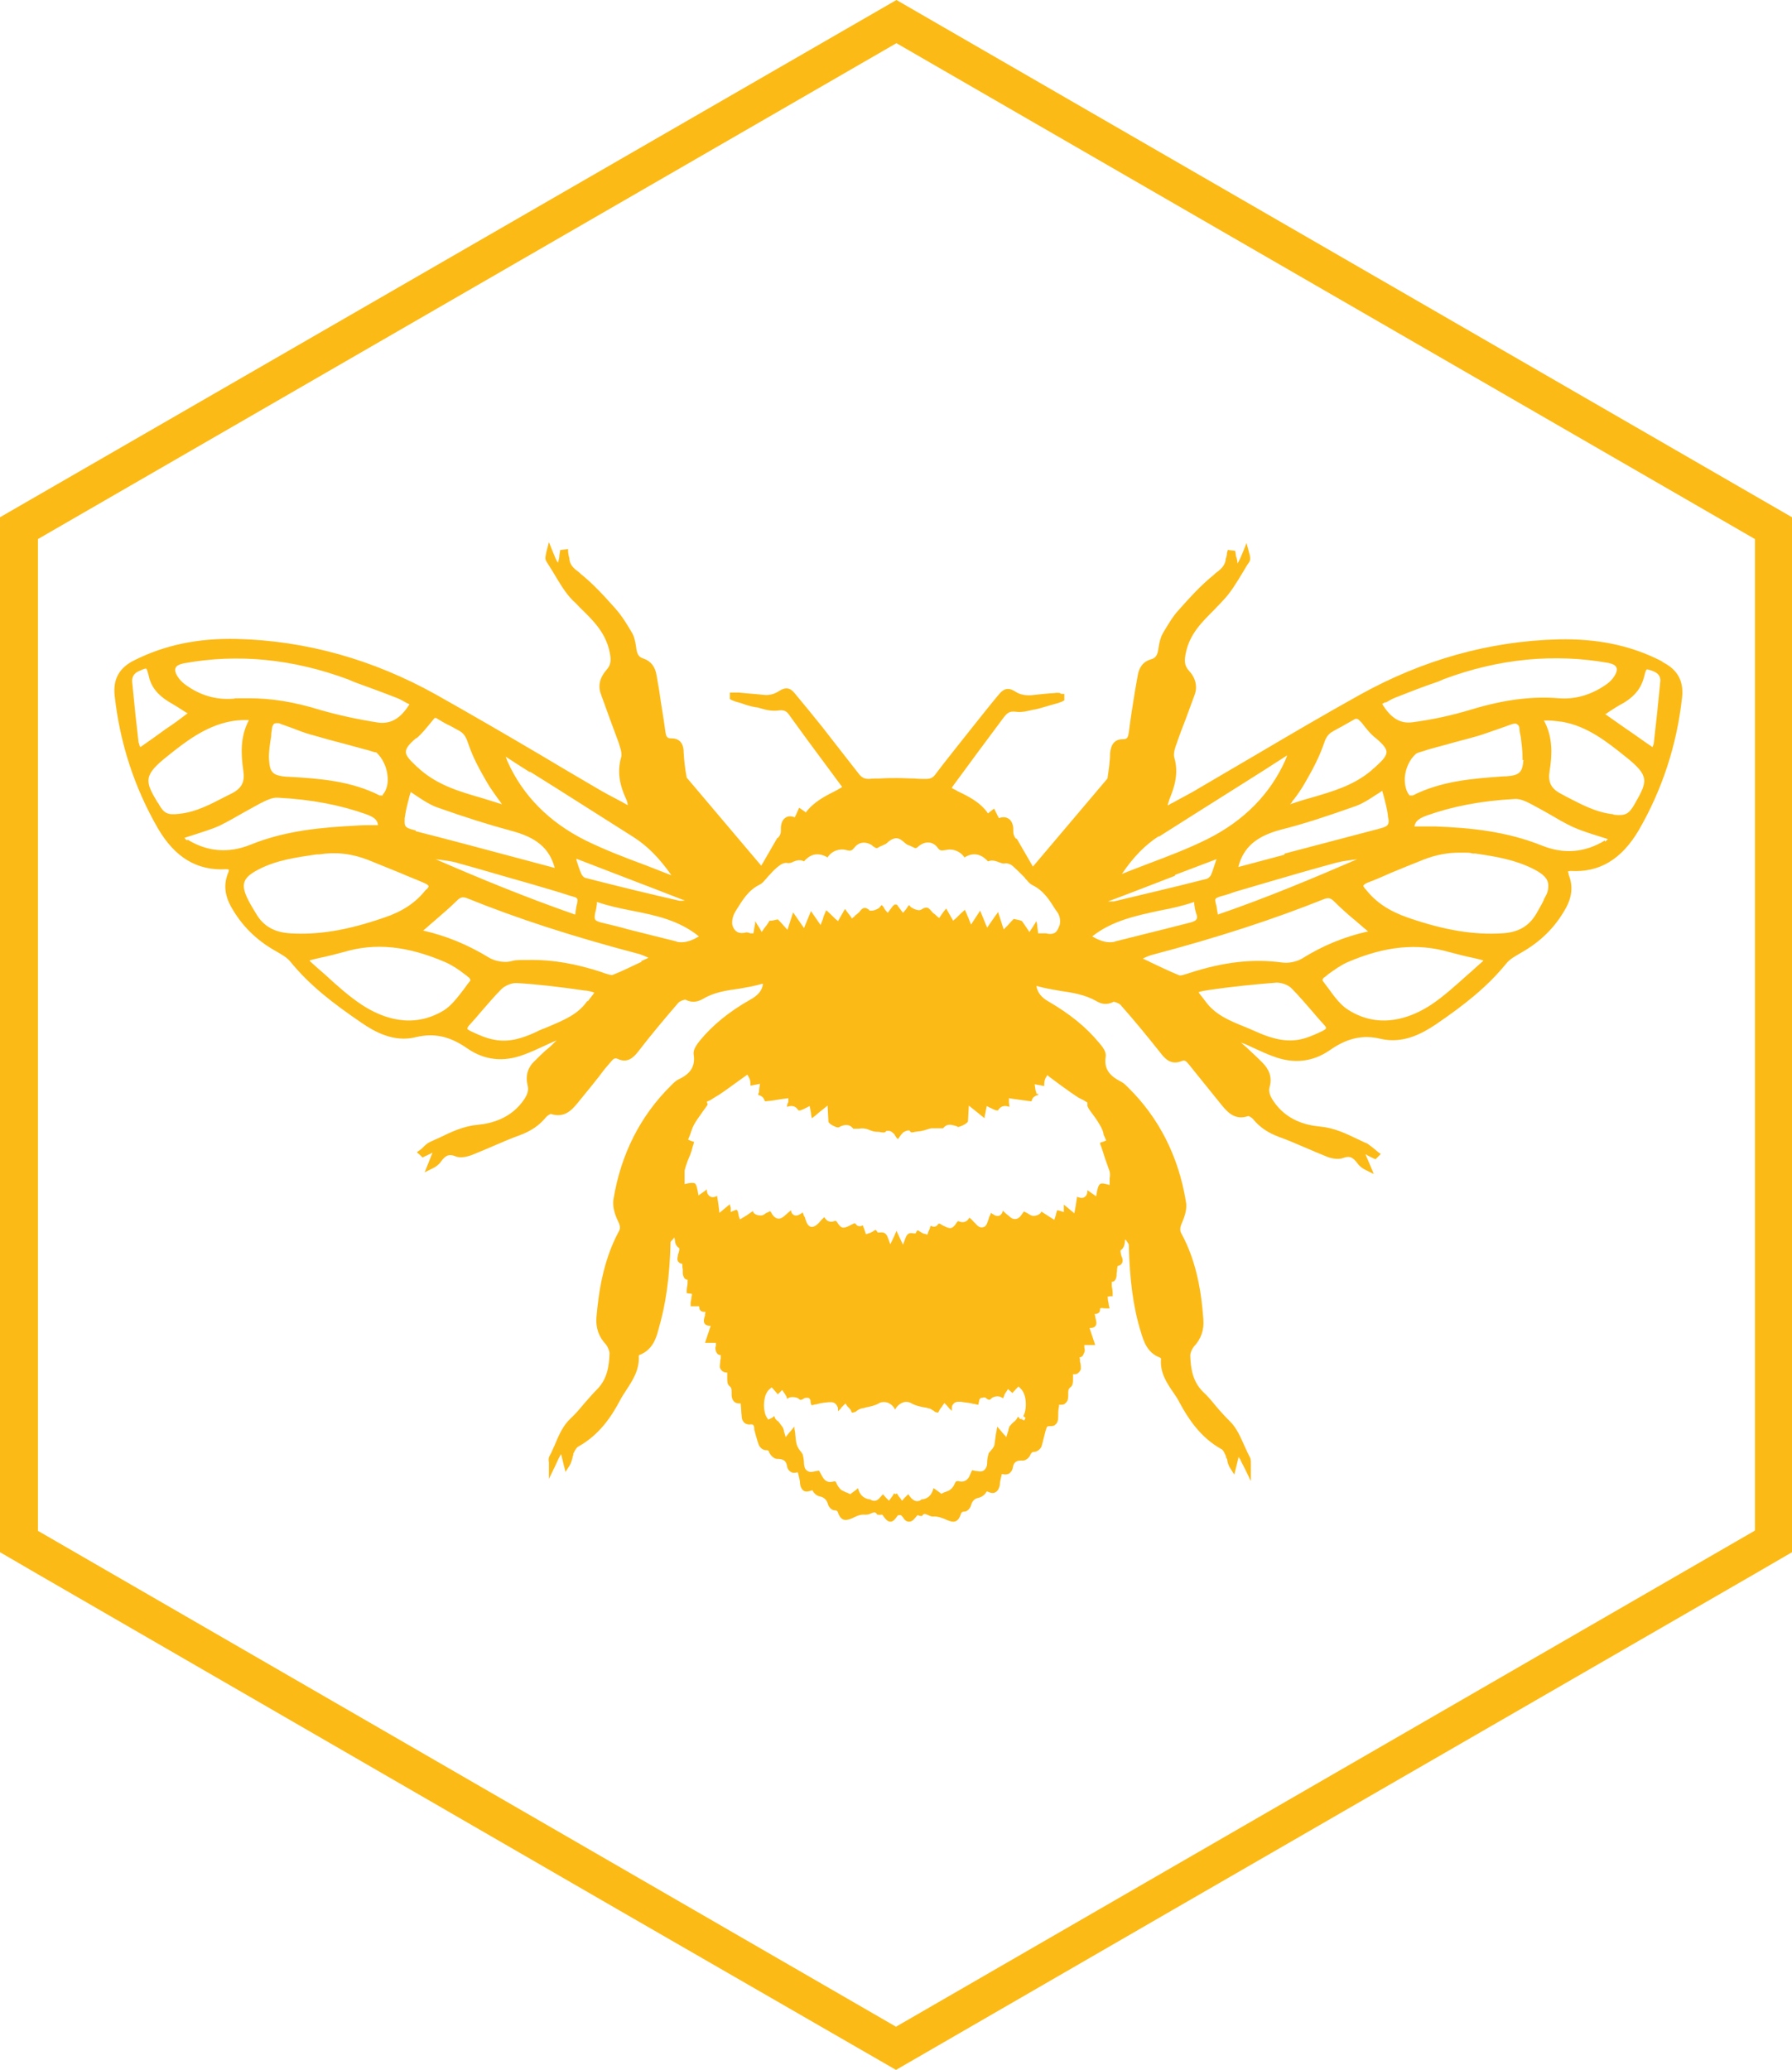 <?xml version="1.0" encoding="UTF-8"?>
<svg id="Layer_1" data-name="Layer 1" xmlns="http://www.w3.org/2000/svg" viewBox="0 0 411 474.6">
  <defs>
    <style>
      .cls-1 {
        fill: none;
      }

      .cls-1, .cls-2 {
        stroke-width: 0px;
      }

      .cls-2 {
        fill: #fcba16;
      }
    </style>
  </defs>
  <path class="cls-2" d="M205.6,0L0,118.6v237.3l8.6,5,133.4,77.1,63.5,36.6,63.5-36.7,133.4-77,8.6-5V118.6L205.6,0ZM402.4,351l-196.9,113.7L8.7,351V123.6L205.6,9.9l196.9,113.7v227.3l-.1.1Z"/>
  <path class="cls-1" d="M205.6,9.9L8.7,123.6v227.3l196.9,113.7,196.9-113.7V123.6L205.6,9.9ZM385.4,159.6c-1.2,11-4.6,21.2-9.9,30.4-3.9,6.7-9.1,9.8-15.7,9.4-.1,0-.3,0-.6.1,0,.3.1.6.2.8,1.1,2.5.9,5-.7,7.7-2.4,4.3-5.8,7.7-10.3,10.2-1.2.7-2.5,1.4-3.3,2.4-4.4,5.4-9.7,9.5-16.2,14-2.9,2-7.4,4.6-12.6,3.3-4.1-1-7.8-.2-11.7,2.6-3.9,2.7-8.3,3.2-13,1.4-1.4-.5-2.7-1.1-4-1.7-.8-.4-1.6-.7-2.4-1.1-.3-.1-.7-.3-1-.4,0,0,.1.2.2.2.7.7,1.4,1.4,2.2,2,.9.8,1.7,1.6,2.6,2.5,1.6,1.5,2.2,3.4,1.6,5.5-.3,1.2,0,2.1.9,3.3,2.9,4.3,7.4,5.5,10.6,5.8,3.3.3,6,1.6,8.7,2.9.7.3,1.4.7,2.2,1,.7.3,1.2.8,1.7,1.3.2.2.5.4.7.6l.7.5-.6.6-.2.2-.4.4-.5-.2-1.4-.7c-.2,0-.3-.1-.4-.2.2.5.4.9.6,1.4l1.3,3.1-1.6-.8c-1-.4-1.6-.9-2.1-1.6-1-1.4-1.8-1.9-3.3-1.3-1.3.6-3.1,0-3.8-.3-1.7-.7-3.4-1.4-5-2.1-1.9-.8-3.9-1.7-5.9-2.4-2.7-1-4.5-2.3-6-4.1-.3-.4-.9-.7-1.1-.7-2.9,1-4.6-.7-6-2.4-2.1-2.6-4.3-5.2-6.3-7.8l-1.2-1.5c-.8-1-1.1-1.2-1.8-.9-2.1,1-3.5-.2-4.6-1.6-3-3.9-6.2-7.7-9.4-11.3-.3-.4-1.3-.7-1.6-.7-1.7.9-3,.4-4-.2-2.6-1.5-5.3-1.9-8.2-2.3-1.7-.3-3.6-.6-5.3-1.1h-.2c.2,1.5,1.1,2.6,2.9,3.6,4.9,2.7,8.6,5.8,11.4,9.3.8,1,1.7,2.2,1.6,3.3-.4,2.7.7,4.4,3.5,5.7.6.3,1.1.8,1.5,1.2l.2.2c7,6.9,11.5,15.7,13.2,26.1.2,1.4-.1,3.1-1,5.1-.5,1-.5,1.6,0,2.3,3.6,6.7,4.6,14,5,19.6.2,2.4-.5,4.5-2.2,6.3-.4.5-.8,1.5-.8,2,.1,2.9.5,5.9,2.9,8.3,1,1,2,2.1,2.9,3.2,1,1.2,2,2.4,3.2,3.5,1.7,1.6,2.7,3.9,3.6,6.1.4.8.7,1.7,1.2,2.5.2.5.2.9.1,1.4v3.8l-1.4-2.9c-.4-.8-.7-1.5-1.1-2.2,0-.2-.2-.4-.3-.5-.2.8-.4,1.7-.6,2.5l-.4,1.6-.9-1.4c-.4-.6-.6-1.2-.7-1.8,0-.3-.2-.5-.2-.7v-.3c-.4-.6-.7-1.4-1.1-1.6-4.9-2.7-7.7-7.1-9.6-10.6-.4-.8-.9-1.6-1.4-2.3-1.5-2.3-3.1-4.7-2.9-7.9,0,0-.1-.2-.2-.2-3-1.1-3.8-3.8-4.4-5.8-1.7-5.7-2.6-12.1-2.8-20.1,0-.2-.3-.5-.4-.7s-.3-.3-.4-.5c0,.1,0,.4-.1.6-.1.6-.2,1.4-1,1.9h0v.3c0,.4.2.8.3,1.2s.3,1,0,1.5c-.2.3-.5.5-1,.6v.2c0,.3,0,.6-.1,1,0,.3,0,.7-.1,1,0,.3-.2,1.3-.9,1.4h-.2v.8c0,.5.2,1.1.2,1.7v.6l-.6.1c-.2,0-.4,0-.6.1,0,.2,0,.4.1.6,0,.4.1.9.2,1.3l.2.9h-.9c-.5-.1-1.1-.2-1.2,0,0,0-.1.1-.1.4,0,.6-.7.9-1.1.9h-.2c0,.1,0,.3.1.4v.3c.3,1,.4,1.6,0,2.1-.3.3-.7.4-1.3.4l1.3,3.9h-2.5v.6c0,.2.1.5.1.8-.1.5-.3,1.3-1,1.4h-.2v1c.2.5.2,1.1.2,1.6s-.5.9-.6,1c-.3.2-.6.3-.9.3h-.3v1.2c0,.7,0,1.4-.6,1.8-.5.4-.5.7-.5,1.5v.5c0,.5-.1,1.1-.6,1.6-.3.3-.8.4-1.3.4h-.2v.3c-.1.9-.1,1.7-.2,2.6,0,.7-.2,1.2-.6,1.6-.3.3-.8.5-1.4.4-.4,0-.7,0-.8.8l-.2.7c-.2,1-.5,2.1-.8,3.1-.2.6-.9,1.3-1.7,1.3-.4,0-.6,0-.9.7-.3.5-1,1.3-1.7,1.3-1.4,0-2.1.4-2.3,1.6-.1.7-.5,1.2-.9,1.4-.3.2-.7.3-1.4.1h-.2l-.1.3c-.2.9-.4,1.6-.4,2.3-.1.7-.4,1.3-.9,1.5-.5.3-1,.3-1.7,0-.3-.1-.3-.2-.6.2-.3.5-.9.9-1.5,1.1-1,.2-1.63.8-1.9,1.8-.1.5-.8,1.4-1.5,1.4-.5,0-.7.1-.9.8-.2.5-.7,1.8-2.3,1.4-.4-.1-.9-.3-1.3-.5-.8-.4-1.6-.7-2.5-.6-.5,0-.9-.1-1.3-.3-.7-.3-.9-.3-1.3,0v.2h-.5c-.2,0-.5,0-.7-.2h0s-.3.3-.4.4c-.4.6-.9,1.1-1.6,1.1-.6,0-1.1-.6-1.4-1-.3-.5-.4-.5-.6-.5h-.3c-.1,0-.2,0-.6.5-.3.5-.7,1-1.4,1h0c-.6,0-1.1-.5-1.4-1-.2-.3-.4-.5-.5-.6h-.2s-.4.1-.6.1h-.3l-.2-.3c-.3-.3-.5-.2-1.2,0-.4.2-.8.4-1.3.3-1,0-1.7.3-2.6.6-.4.2-.8.4-1.3.5-1.6.5-2.1-.9-2.3-1.3-.2-.7-.4-.8-.9-.8-.7,0-1.4-.9-1.5-1.4-.27-1.07-.9-1.67-1.9-1.8-.6-.2-1.2-.6-1.5-1.1-.2-.4-.3-.3-.5-.2-.7.3-1.3.3-1.7,0-.5-.3-.7-.8-.8-1.6,0-.6-.2-1.3-.4-2.2,0-.3-.1-.4-.1-.4h-.2c-.6.2-1.1,0-1.4-.1-.4-.3-.8-.7-.9-1.4-.2-1.3-.8-1.7-2.3-1.6-.7,0-1.5-.7-1.7-1.3-.3-.6-.5-.7-.9-.7-.7,0-1.4-.7-1.6-1.3-.4-1.1-.6-2.3-.9-3.4v-.4c-.3-.8-.5-.8-.9-.8-.6,0-1.1,0-1.5-.4-.4-.3-.6-.9-.6-1.6,0-.9,0-1.7-.2-2.5v-.3h-.2c-.6,0-1,0-1.3-.4-.5-.4-.6-1-.6-1.6v-.5c0-.7,0-1.1-.5-1.5-.6-.4-.6-1.2-.5-1.8v-1.3h-.2c-.3,0-.6,0-.9-.3-.1-.1-.6-.5-.6-1s0-1,.1-1.5v-1.2h-.2c-.7-.1-.9-.9-1-1.4,0-.3,0-.6.1-.8v-.6h-2.5l1.3-3.9c-.6,0-1-.1-1.3-.4-.4-.5-.3-1,0-2v-.4c.1-.1.2-.3.2-.4h-.3c-.4,0-1.1-.4-1.1-.9s0-.3-.1-.4c-.1-.2-.7-.1-1.1,0h-.9l.1-.8c0-.5.2-.9.2-1.3,0-.2,0-.4.1-.6-.2,0-.3,0-.6-.1h-.6v-.8c0-.6.1-1.2.2-1.7v-.8h-.2c-.8-.1-.9-1.2-.9-1.5v-.9c0-.4,0-.7-.1-1v-.2c-.5-.1-.8-.3-1-.6-.3-.5-.2-1.1,0-1.5.1-.4.3-.8.3-1.2v-.3h0c-.7-.4-.9-1.3-1-1.9,0-.3,0-.5-.1-.6-.1.2-.3.3-.4.5-.2.2-.5.5-.5.6-.2,8-1.1,14.4-2.8,20.1-.6,2-1.4,4.7-4.4,5.8,0,0-.1.1-.1.2.2,3.3-1.3,5.6-2.9,7.9-.5.8-1,1.5-1.4,2.3-1.9,3.6-4.8,7.9-9.6,10.6-.4.2-.7,1-1,1.6v.3c-.2.2-.3.5-.3.7-.2.6-.3,1.2-.7,1.8l-.9,1.4-.4-1.6c-.2-.8-.4-1.7-.6-2.5,0,.1-.2.3-.3.5-.3.7-.7,1.4-1.1,2.3l-1.4,2.9v-3.8c0-.5,0-.9.1-1.4.4-.8.8-1.7,1.2-2.5,1-2.2,1.9-4.5,3.6-6.1,1.1-1.1,2.2-2.3,3.2-3.5.9-1.1,1.8-2.2,2.9-3.2,2.4-2.4,2.8-5.4,2.9-8.3,0-.6-.4-1.5-.8-2-1.7-1.8-2.4-3.9-2.2-6.3.5-5.7,1.5-13,5.1-19.6.4-.7.4-1.2-.1-2.3-.9-2-1.3-3.7-1.1-5.1,1.7-10.4,6.2-19.2,13.2-26.1l.2-.2c.4-.4.9-.9,1.5-1.2,2.8-1.4,3.9-3.1,3.5-5.7-.2-1.1.7-2.3,1.5-3.3,2.9-3.5,6.6-6.5,11.5-9.3,1.8-1,2.7-2.1,2.9-3.6h-.3c-1.7.5-3.5.8-5.2,1.1-2.9.4-5.7.9-8.2,2.3-1,.6-2.4,1.1-4.1.2-.2,0-1.2.3-1.6.7-3.2,3.7-6.3,7.5-9.3,11.3-1,1.3-2.4,2.5-4.6,1.6-.7-.3-1-.1-1.8.9l-1.2,1.4c-2.1,2.6-4.2,5.3-6.3,7.9-1.4,1.7-3.1,3.4-6.1,2.4-.2,0-.8.4-1.1.8-1.5,1.8-3.3,3.1-6,4.1-2,.7-4,1.6-5.9,2.4-1.6.7-3.3,1.4-5,2.1-.7.3-2.5.8-3.9.3-1.5-.6-2.3,0-3.3,1.3-.5.7-1.2,1.2-2.1,1.6l-1.6.8,1.8-4.5c-.2,0-.3.1-.4.2l-1.9.9-.4-.4-.2-.2-.7-.6.7-.5c.2-.2.5-.4.7-.6.5-.4,1.1-.9,1.7-1.3.7-.3,1.5-.7,2.2-1,2.6-1.3,5.4-2.6,8.7-2.9,3.2-.3,7.7-1.5,10.6-5.8.8-1.2,1.2-2.1.8-3.3-.6-2,0-3.9,1.6-5.5.9-.8,1.7-1.7,2.6-2.5.7-.7,1.5-1.4,2.2-2,0,0,.2-.1.2-.2-.3.2-.7.3-1,.4-.9.4-1.7.7-2.4,1.1-1.3.6-2.6,1.2-4,1.7-4.7,1.8-9.1,1.3-13-1.4-4-2.8-7.6-3.6-11.8-2.6-5.1,1.2-9.6-1.3-12.5-3.3-6.6-4.5-11.9-8.6-16.3-14-.8-1-2-1.7-3.3-2.4-4.6-2.6-8-5.9-10.3-10.2-1.5-2.7-1.7-5.2-.7-7.7.1-.2.1-.5.2-.8-.2,0-.4-.1-.6-.1-6.6.4-11.7-2.6-15.7-9.4-5.3-9.2-8.7-19.4-9.9-30.4-.4-3.7,1-6.3,4.3-8,7-3.6,14.8-5.2,23.7-5,15.8.4,31.1,4.7,45.6,12.7,8.1,4.5,16.1,9.2,23.9,13.8,4.3,2.5,8.5,5,12.7,7.5,2,1.2,3.9,2.2,6.2,3.4.5.2.9.5,1.3.7-.2-.6-.3-1-.4-1.4-1.3-2.9-2.2-6.1-1.1-9.7.2-.9-.2-2.1-.6-3.2-.7-1.8-1.3-3.7-2-5.4-.7-1.9-1.4-3.9-2.1-5.8-.7-1.9-.2-3.9,1.3-5.5,1.1-1.2,1.1-2.4.7-4.2-.9-4.3-3.7-7-6.7-10-.5-.6-1.1-1.1-1.7-1.7-1.9-1.9-3.3-4.3-4.6-6.6-.5-.8-.9-1.6-1.5-2.4-.4-.6-.2-1.5,0-2.1l.6-2.3.8,2c.7,1.7,1,2.3,1.3,2.7,0-.6.2-1.2.3-1.7l.2-1.2,1.7-.2v.7c.2.5.3.9.4,1.4v.3c.3,1.4,1.1,2.1,2.4,3l.3.3c3,2.4,5.6,5.2,8,8,1.5,1.7,2.7,3.6,3.7,5.4.5.9.8,2,1,3.4.2,1.6.6,2.3,1.7,2.6,1.7.5,2.7,1.8,3,3.9l.6,3.5c.5,3,1,6.2,1.4,9.3.2,1.3.5,1.6,1.4,1.6,2.7,0,2.8,2.4,2.8,3.2,0,1.8.3,3.7.7,5.8l17.1,20.2,3.7-6.4h.2c.2-.3.4-.5.4-.7.1-.3.1-.8.2-1.2v-.5c.1-1.2.5-2,1.3-2.3.6-.3,1.3-.3,2,0l1-2.2,1,.7c.2.1.3.3.5.4,1.9-2.6,4.5-3.9,7.1-5.1l.5-.3c.6-.3.8-.4.8-.5,0,0-.3-.3-.6-.7l-3.4-4.6c-2.7-3.6-5.4-7.3-8-10.9-.8-1-1.3-1.5-2.7-1.3s-2.8-.2-4.1-.5c-.3,0-.6-.1-.9-.2-1.2-.3-2.4-.7-3.6-1l-1.1-.3c-.3-.1-.5-.2-.8-.3l-.7-.3v-1.4h.6c.1,0,.3-.1.4-.2.3,0,.7-.1,1.1,0,1.8.1,3.6.3,5.4.5,1.4.1,2.6-.1,3.7-.8,1.5-1,2.6-.8,3.7.5,2.1,2.6,4.2,5.2,6.3,7.7l2.8,3.6c1.9,2.4,3.8,4.8,5.7,7.3.6.8,1.2,1.1,2.2,1,.8,0,1.7,0,2.6-.1,1.3,0,2.6-.1,3.9-.1s2.6,0,3.9.1c.9,0,1.8,0,2.6.1,1,0,1.6-.3,2.2-1,1.9-2.5,3.8-4.9,5.7-7.3l2.7-3.4c2.1-2.6,4.1-5.2,6.3-7.8,1.1-1.4,2.2-1.5,3.7-.5,1.1.7,2.3,1,3.7.8,1.8-.2,3.6-.3,5.4-.5h2.1v1.6l-.6.3c-.3.1-.5.2-.8.3l-1.1.3c-1.1.4-2.3.8-3.5,1-.3,0-.6.1-1,.2-1.4.4-2.8.7-4.1.5-1.4-.2-2,.2-2.8,1.3-3.8,5.2-7.6,10.3-11.4,15.4-.3.4-.5.7-.5.8,0,0,.3.1.8.4l.5.3c2.6,1.3,5.2,2.6,7,5.1h0c.1-.1.3-.3.5-.4l.9-.7,1.1,2.2c.8-.3,1.5-.3,2,0,.7.4,1.1,1.1,1.2,2.3v.5c0,.4,0,.9.2,1.2,0,.2.3.4.4.7h.2l3.7,6.4,17.1-20.2c.4-2.1.6-4,.6-5.8.1-2.1,1-3.2,2.9-3.2,1,0,1.2-.3,1.4-1.6.4-3.2,1-6.3,1.4-9.4l.6-3.4c.3-2,1.3-3.3,3-3.9,1.1-.3,1.6-1,1.8-2.6.2-1.5.5-2.6,1-3.4,1.1-1.8,2.2-3.7,3.7-5.4,2.5-2.8,5-5.6,8-8l.3-.3c1.2-.9,2.1-1.6,2.3-3v-.3c.2-.5.3-.9.3-1.4l.2-.7,1.7.2.2,1.3c.1.5.2,1.1.3,1.6.3-.4.6-1,1.3-2.7l.8-2,.6,2.3c.2.7.4,1.5,0,2.1-.5.8-1,1.6-1.5,2.4-1.4,2.3-2.8,4.7-4.7,6.6-.5.5-1.1,1.1-1.6,1.7-3,2.9-5.8,5.7-6.7,10-.4,1.8-.4,3,.7,4.2,1.5,1.7,2,3.6,1.3,5.5s-1.4,3.9-2.1,5.7-1.4,3.6-2,5.4c-.4,1-.8,2.3-.6,3.2,1.1,3.7.1,6.9-1.1,9.7-.2.4-.3.8-.4,1.4.4-.2.9-.5,1.3-.7,2.2-1.2,4.2-2.2,6.1-3.4,4.3-2.5,8.5-5,12.8-7.5,7.8-4.6,15.9-9.3,23.9-13.8,14.4-8,29.7-12.3,45.5-12.7,9-.2,16.7,1.4,23.7,5,3.3,1.7,4.7,4.3,4.3,8l.8.4h0Z"/>
  <path class="cls-2" d="M381.1,151.6c-7-3.6-14.7-5.2-23.7-5-15.8.4-31.1,4.7-45.5,12.7-8.1,4.5-16.1,9.2-23.9,13.8-4.3,2.5-8.5,5-12.8,7.5-1.9,1.2-4,2.2-6.1,3.4-.5.2-.9.5-1.3.7.1-.6.3-1,.4-1.4,1.2-2.9,2.2-6.1,1.1-9.7-.2-.9.2-2.2.6-3.2.6-1.8,1.3-3.6,2-5.4.7-1.9,1.4-3.8,2.1-5.7s.2-3.9-1.3-5.5c-1.1-1.2-1.1-2.4-.7-4.2.9-4.3,3.7-7,6.7-10,.5-.6,1.1-1.1,1.6-1.7,1.9-1.9,3.3-4.3,4.7-6.6.5-.8.9-1.6,1.5-2.4.4-.6.2-1.5,0-2.1l-.6-2.3-.8,2c-.7,1.7-1,2.3-1.3,2.7,0-.6-.1-1.1-.3-1.6l-.2-1.3-1.7-.2-.2.7c0,.5-.1.9-.3,1.4v.3c-.3,1.4-1.2,2.1-2.4,3l-.3.3c-3,2.4-5.5,5.2-8,8-1.5,1.6-2.6,3.6-3.7,5.4-.5.9-.8,2-1,3.4-.2,1.6-.6,2.3-1.8,2.6-1.7.5-2.7,1.8-3,3.9l-.6,3.4c-.5,3.1-1,6.2-1.4,9.4-.2,1.3-.4,1.6-1.4,1.6-1.8,0-2.7,1.1-2.9,3.2,0,1.8-.3,3.7-.6,5.8l-17.1,20.2-3.7-6.4h-.2c-.2-.3-.4-.5-.4-.7-.2-.3-.2-.8-.2-1.2v-.5c-.1-1.2-.6-2-1.3-2.3-.5-.3-1.3-.3-2,0l-1.1-2.2-.9.7c-.2.1-.3.3-.5.4h0c-1.8-2.6-4.5-3.9-7-5.1l-.5-.3c-.5-.2-.7-.4-.8-.4,0-.1.2-.4.5-.8,3.8-5.2,7.6-10.3,11.4-15.4.8-1,1.3-1.5,2.8-1.3,1.4.2,2.8-.2,4.1-.5.3,0,.6-.1,1-.2,1.2-.3,2.4-.7,3.5-1l1.1-.3c.3-.1.5-.2.8-.3l.6-.3v-1.5h-.6c-.2,0-.3-.1-.4-.2-.3,0-.7-.1-1.1,0-1.8.1-3.6.3-5.4.5-1.4.1-2.6-.1-3.7-.8-1.5-1-2.6-.8-3.7.5-2.2,2.6-4.2,5.2-6.3,7.8l-2.7,3.4c-1.9,2.4-3.9,4.9-5.7,7.3-.6.8-1.2,1-2.2,1-.9,0-1.7,0-2.6-.1-1.3,0-2.6-.1-3.9-.1s-2.6,0-3.9.1c-.9,0-1.7,0-2.6.1-1,0-1.6-.3-2.2-1-1.9-2.4-3.8-4.9-5.7-7.3l-2.8-3.6c-2.1-2.6-4.2-5.2-6.3-7.7-1.1-1.4-2.2-1.5-3.7-.5-1.1.7-2.3,1-3.7.8-1.8-.2-3.6-.3-5.4-.5h-2.1v1.5l.6.3c.3.1.5.2.8.3l1.1.3c1.1.4,2.3.8,3.6,1,.3,0,.6.1.9.2,1.3.4,2.8.7,4.1.5,1.4-.2,2,.2,2.7,1.3,2.6,3.6,5.3,7.3,8,10.9l3.4,4.6c.3.4.5.7.6.7,0,0-.2.2-.8.5l-.5.3c-2.6,1.3-5.2,2.6-7.1,5.1-.1-.1-.3-.3-.5-.4l-1-.7-1,2.2c-.8-.3-1.5-.3-2,0-.7.4-1.1,1.1-1.2,2.3v.5c0,.4,0,.9-.2,1.2,0,.2-.3.4-.4.7q-.05.13,0,0h-.2l-3.7,6.4-17.1-20.2c-.4-2.1-.6-4-.7-5.8,0-.8-.1-3.2-2.8-3.2-1,0-1.2-.3-1.4-1.6-.4-3.1-1-6.3-1.4-9.3l-.6-3.5c-.3-2-1.3-3.3-3-3.9-1.1-.3-1.5-1-1.7-2.6-.2-1.5-.5-2.6-1-3.4-1-1.7-2.2-3.7-3.7-5.4-2.5-2.8-5-5.6-8-8l-.3-.3c-1.2-.9-2.1-1.6-2.3-3v-.3c-.2-.5-.2-.9-.3-1.4v-.7c-.1,0-1.8.2-1.8.2l-.2,1.2c0,.6-.2,1.2-.3,1.7-.4-.4-.6-1-1.3-2.7l-.8-2-.6,2.3c-.1.7-.4,1.5,0,2.1.5.8,1,1.6,1.5,2.4,1.4,2.3,2.7,4.7,4.6,6.6.6.5,1.1,1.1,1.7,1.7,3,2.9,5.8,5.7,6.7,10,.4,1.8.4,3-.7,4.2-1.5,1.7-2,3.6-1.3,5.5s1.4,3.9,2.1,5.8c.7,1.8,1.3,3.6,2,5.4.3,1,.8,2.3.6,3.2-1.1,3.7-.2,6.9,1.1,9.7.2.4.3.8.4,1.4-.5-.2-.9-.5-1.3-.7-2.3-1.2-4.2-2.2-6.2-3.4-4.3-2.5-8.5-5-12.7-7.5-7.8-4.6-15.9-9.3-23.9-13.8-14.4-8-29.7-12.3-45.6-12.7-8.9-.2-16.6,1.4-23.7,5-3.3,1.7-4.7,4.3-4.3,8,1.2,11,4.6,21.2,9.9,30.4,3.9,6.7,9,9.8,15.7,9.4.1,0,.3,0,.6.1,0,.3-.1.6-.2.8-1,2.5-.8,5,.7,7.7,2.4,4.3,5.8,7.7,10.3,10.2,1.2.7,2.5,1.4,3.3,2.4,4.4,5.4,9.7,9.5,16.3,14,2.9,2,7.4,4.6,12.5,3.3,4.2-1,7.8-.2,11.8,2.6,3.9,2.7,8.3,3.2,13,1.4,1.4-.5,2.7-1.1,4-1.7.8-.4,1.6-.7,2.4-1.1.3-.1.6-.3,1-.4,0,0-.1.2-.2.2-.7.7-1.4,1.4-2.2,2-.9.8-1.7,1.6-2.6,2.5-1.6,1.5-2.1,3.4-1.6,5.5.3,1.2,0,2.1-.8,3.3-2.9,4.3-7.4,5.5-10.6,5.8-3.3.3-6,1.6-8.7,2.9-.7.3-1.5.7-2.2,1s-1.2.8-1.7,1.3c-.2.2-.4.4-.7.6l-.7.5.7.6.2.2.4.4,1.9-.9c.1,0,.3-.2.4-.2l-1.8,4.5,1.6-.8c.9-.4,1.6-.9,2.1-1.6,1-1.4,1.8-1.9,3.3-1.3,1.3.6,3.1,0,3.9-.3,1.7-.7,3.4-1.4,5-2.1,1.9-.8,3.9-1.7,5.9-2.4,2.7-1,4.5-2.3,6-4.1.3-.4.9-.7,1.1-.8,3,1,4.7-.7,6.1-2.4,2.1-2.6,4.3-5.2,6.3-7.9l1.2-1.4c.8-1,1.1-1.2,1.8-.9,2.1,1,3.5-.2,4.6-1.6,3-3.9,6.2-7.7,9.3-11.3.4-.4,1.3-.7,1.6-.7,1.7.9,3,.4,4.1-.2,2.5-1.5,5.3-1.9,8.2-2.3,1.7-.3,3.5-.6,5.2-1.1h.3c-.2,1.5-1.1,2.6-2.9,3.6-4.8,2.7-8.6,5.8-11.5,9.3-.8,1-1.7,2.2-1.5,3.3.4,2.7-.7,4.4-3.5,5.7-.6.3-1.1.8-1.5,1.2l-.2.2c-7,6.9-11.5,15.7-13.2,26.1-.2,1.4.1,3.1,1.1,5.1.5,1.1.5,1.6.1,2.3-3.6,6.7-4.6,14-5.1,19.6-.2,2.4.5,4.5,2.2,6.3.4.5.8,1.5.8,2-.1,2.9-.5,5.9-2.9,8.3-1,1-2,2.2-2.9,3.2-1,1.2-2,2.4-3.2,3.5-1.7,1.6-2.7,3.9-3.6,6.1-.4.8-.7,1.7-1.2,2.5-.2.4-.2.9-.1,1.4v3.8l1.4-2.9c.4-.8.7-1.6,1.1-2.3.1-.2.2-.3.3-.5.2.8.4,1.7.6,2.5l.4,1.6.9-1.4c.4-.6.5-1.2.7-1.8,0-.3.1-.5.2-.7v-.3c.3-.6.7-1.4,1.1-1.6,4.9-2.7,7.7-7,9.6-10.6.4-.8.9-1.5,1.4-2.3,1.5-2.3,3.1-4.7,2.9-7.9l.1-.2c3-1.1,3.9-3.8,4.4-5.8,1.7-5.7,2.6-12.1,2.8-20.1,0-.1.3-.4.5-.6.1-.2.3-.3.4-.5,0,.1,0,.4.1.6,0,.6.2,1.4,1,1.9h0v.3c0,.4-.2.8-.3,1.2,0,.3-.3,1,0,1.5.2.3.5.5,1,.6v.2c0,.3,0,.7.1,1v.9c0,.3.2,1.4.9,1.5h.2v.8c0,.5-.2,1.1-.2,1.7v.6l.6.1c.2,0,.4,0,.6.1,0,.2,0,.4-.1.6,0,.4-.1.9-.2,1.3v.9c-.1,0,.8,0,.8,0h1.1s.1.1.1.4c0,.6.6.9,1.1.9h.3c0,.1,0,.3-.1.4v.4c-.3,1-.4,1.5,0,2,.3.3.7.4,1.3.4l-1.3,3.9h2.5v.6c0,.2-.2.5-.1.8,0,.4.3,1.3,1,1.4h.2v.7c0,.1,0,.3-.1.5,0,.5-.1,1-.1,1.5s.5.9.6,1c.3.2.6.3.9.3h.2v1.3c0,.7,0,1.4.5,1.8s.5.7.5,1.5,0,.3,0,.5c0,.5.1,1.1.6,1.6.3.3.8.4,1.3.4h.2v.3c.1.8.1,1.7.2,2.5,0,.7.2,1.2.6,1.6.3.3.9.5,1.5.4.4,0,.7,0,.8.8v.4c.3,1.1.6,2.3,1,3.4.2.6.9,1.3,1.6,1.3.5,0,.7,0,.9.7.3.5,1,1.3,1.7,1.3,1.4,0,2.1.4,2.3,1.6.1.7.5,1.2.9,1.4.3.2.7.3,1.4.1h.2s0,.1.1.4c.2.8.4,1.6.4,2.2.1.8.4,1.3.8,1.6.5.3,1,.2,1.7,0,.3-.1.3-.2.5.2.3.5.9,1,1.5,1.1,1,.2,1.63.8,1.9,1.8.1.5.8,1.4,1.5,1.4.5,0,.7.1.9.8.2.4.7,1.8,2.3,1.3.5-.1.9-.3,1.3-.5.8-.4,1.6-.7,2.6-.6.5,0,.9-.1,1.3-.3.7-.3.9-.3,1.2,0l.2.3h.3c.2.1.5,0,.6,0h.2c.1,0,.3.3.5.6.3.4.8,1,1.4,1h0c.7,0,1.1-.6,1.4-1,.3-.5.4-.5.6-.5h.3c.1,0,.2,0,.6.5.3.5.7,1,1.4,1s1.1-.5,1.6-1.1c.1-.1.3-.4.4-.4h0c.2.1.5.2.7.2h.3l.1-.2c.4-.4.6-.3,1.3,0,.4.2.9.4,1.3.3,1,0,1.7.3,2.5.6.4.2.9.4,1.3.5,1.6.5,2.1-.9,2.3-1.4.2-.7.4-.8.9-.8.7,0,1.4-.9,1.5-1.4.27-1.07.9-1.67,1.9-1.8.6-.2,1.2-.6,1.5-1.1.2-.4.3-.4.6-.2.7.3,1.3.3,1.7,0,.5-.3.7-.8.9-1.5,0-.7.2-1.4.4-2.3,0-.3.1-.3.1-.3h.2c.7.2,1.1,0,1.4-.1.4-.3.8-.7.9-1.4.2-1.3.9-1.7,2.3-1.6.7,0,1.5-.7,1.7-1.3.3-.6.5-.7.9-.7.7,0,1.5-.7,1.7-1.3.3-1,.5-2,.8-3.1l.2-.7c.2-.8.4-.8.8-.8.6,0,1.1,0,1.4-.4.4-.3.6-.9.6-1.6,0-.9,0-1.7.2-2.6v-.3h.2c.5,0,1,0,1.3-.4.5-.4.6-1,.6-1.6v-.5c0-.7,0-1.1.5-1.5.6-.4.6-1.2.6-1.8v-1.2h.3c.3,0,.6,0,.9-.3.1-.1.6-.5.6-1s0-1.1-.2-1.6v-.6c-.1-.2-.1-.4-.1-.4h.2c.6-.1.8-.9,1-1.4,0-.3,0-.5-.1-.8v-.6h2.5l-1.3-3.9c.6,0,1-.1,1.3-.4.4-.5.3-1,0-2.1v-.3c-.1-.1-.1-.3-.2-.4h.2c.4,0,1.1-.3,1.1-.9s0-.3.1-.4c.1-.2.7,0,1.2,0h.9l-.2-.8c0-.5-.2-.9-.2-1.3,0-.2,0-.4-.1-.6.1,0,.3,0,.6-.1h.6v-.8c0-.6-.2-1.2-.2-1.7v-.8h.2c.7-.1.9-1.2.9-1.4,0-.3,0-.7.1-1,0-.3,0-.6.1-1v-.2c.5-.1.8-.3,1-.6.3-.5.2-1.1,0-1.5s-.2-.8-.3-1.2v-.3h0c.8-.5.9-1.3,1-1.9,0-.3,0-.5.1-.6.2.2.3.3.4.5s.4.5.4.7c.2,8,1,14.4,2.8,20.1.6,2,1.4,4.7,4.4,5.8l.2.2c-.3,3.2,1.3,5.6,2.9,7.9.5.7,1,1.5,1.4,2.3,1.9,3.5,4.7,7.9,9.6,10.6.4.2.7,1,1,1.6v.3c.2.2.3.5.3.7.1.6.3,1.2.7,1.8l.9,1.4.4-1.6c.2-.8.4-1.7.6-2.5,0,.2.2.4.3.5.3.7.7,1.4,1.1,2.2l1.4,2.9v-3.8c0-.5,0-.9-.1-1.4-.4-.8-.8-1.6-1.2-2.5-1-2.2-1.9-4.5-3.6-6.1-1.1-1.1-2.2-2.3-3.2-3.5-.9-1.1-1.8-2.2-2.9-3.2-2.4-2.4-2.8-5.4-2.9-8.3,0-.6.4-1.5.8-2,1.7-1.8,2.4-3.9,2.2-6.3-.4-5.6-1.4-13-5-19.6-.4-.7-.4-1.3,0-2.3.9-2,1.3-3.7,1-5.1-1.7-10.4-6.2-19.2-13.2-26.1l-.2-.2c-.4-.4-.9-.9-1.5-1.2-2.8-1.4-3.9-3.1-3.5-5.7.2-1.1-.7-2.3-1.6-3.3-2.9-3.5-6.6-6.5-11.4-9.3-1.8-1-2.6-2.1-2.9-3.6h.2c1.7.5,3.6.8,5.3,1.1,2.9.4,5.7.9,8.2,2.3,1,.6,2.3,1.1,4,.2.3,0,1.2.3,1.6.7,3.2,3.6,6.3,7.4,9.4,11.3,1,1.3,2.4,2.5,4.6,1.6.7-.3,1-.1,1.8.9l1.2,1.5c2.1,2.6,4.2,5.2,6.3,7.8,1.4,1.7,3.1,3.4,6,2.4.2,0,.9.4,1.1.7,1.5,1.8,3.3,3.1,6,4.1,2,.7,4,1.6,5.9,2.4,1.6.7,3.3,1.4,5,2.1.7.3,2.5.8,3.8.3,1.6-.6,2.3,0,3.3,1.3.5.7,1.2,1.2,2.1,1.6l1.6.8-1.3-3.1c-.2-.4-.4-.9-.6-1.4.2,0,.3.1.4.2l1.4.7.5.2.4-.4.2-.2.6-.6-.7-.5c-.2-.2-.5-.4-.7-.6-.5-.4-1.1-.9-1.7-1.3-.8-.3-1.5-.7-2.2-1-2.7-1.3-5.4-2.6-8.7-2.9-3.3-.3-7.7-1.5-10.6-5.8-.8-1.2-1.2-2.1-.9-3.3.6-2,0-3.9-1.6-5.5-.8-.8-1.7-1.7-2.6-2.5-.7-.7-1.5-1.4-2.2-2,0,0-.1-.1-.2-.2.3.2.7.3,1,.4.8.4,1.6.7,2.4,1.1,1.3.6,2.6,1.2,4,1.7,4.7,1.8,9.1,1.3,13-1.4,4-2.8,7.6-3.6,11.7-2.6,5.2,1.2,9.6-1.3,12.6-3.3,6.6-4.5,11.8-8.6,16.2-14,.8-1,2.1-1.7,3.3-2.4,4.6-2.6,7.9-5.9,10.3-10.2,1.5-2.7,1.7-5.2.7-7.7,0-.3-.1-.5-.2-.8.2,0,.4-.1.6-.1,6.6.4,11.7-2.6,15.7-9.4,5.3-9.2,8.7-19.4,9.9-30.4.4-3.7-1-6.3-4.3-8l-.4-.3h0ZM317.8,161.1c.7-.4,1.4-.8,2.1-1.1,3.3-1.3,6.6-2.6,9.9-3.7l1.4-.6c12.6-4.7,25.3-5.9,37.7-3.7.9.2,1.6.5,1.8,1,.3.5,0,1.3-.3,1.8-.4.7-1,1.4-1.8,2-3.5,2.5-7.2,3.6-11.1,3.3-6.1-.5-12.5.3-20.1,2.6-4.3,1.3-8.8,2.3-13.4,2.9-2.8.4-5-.9-7-4.2.2-.1.4-.2.7-.4l.1.1h0ZM368.1,192.7c-4.6,2.8-9.4,3.2-14.4,1.2-8.2-3.3-16.5-4.1-24.4-4.4h-4.9c.2-1.3,1.2-1.9,2.8-2.5,5.9-2.1,12.5-3.4,20.2-3.8,1.4-.1,2.9.7,4.2,1.4,1.3.7,2.6,1.4,3.8,2.1,1.7,1,3.4,2,5.3,2.9,2,.9,4,1.5,6.2,2.2.6.2,1.3.4,1.9.6-.2.2-.5.4-.7.6v-.3ZM349.4,174.2c-.2,2.9-.9,3.6-4,3.8h-.4c-7,.5-14.3,1-21,4.4h-.7c-.8-.9-1.2-2.5-1.1-4.2.2-2.2,1.2-4.2,2.6-5.4l.4-.2c.6-.2,1.4-.4,2.2-.7,1.4-.4,2.9-.8,4.4-1.2,2.4-.7,4.9-1.3,7.3-2,1.6-.5,3.2-1.1,4.7-1.6.9-.3,1.9-.7,2.8-1,.6-.2,1.1-.3,1.4,0,.3.2.5.5.5,1.1s.2,1.2.3,1.8c.2,1.6.4,3.2.4,4.7v.6l.2-.1h0ZM370,186.7c-3.9-.4-7.2-2.2-10.7-4l-1.3-.7c-2.3-1.2-3-2.7-2.6-5.2.6-3.6.8-7.8-1.3-11.6h.9c1.2,0,2.3.2,3.3.3,5.8,1,10.4,4.7,14.4,7.9,5.7,4.5,5.2,5.7,2.3,10.8-1.4,2.5-2.2,2.9-4.9,2.6l-.1-.1h0ZM294.5,196l-10.5,2.8h0c1.2-4.6,4.2-7.1,9.9-8.6,5.2-1.3,10.6-3.1,17.1-5.4,1.6-.6,3-1.5,4.5-2.5.5-.3,1-.6,1.5-1,.1.4.2.7.3,1,.4,1.6.8,3,1,4.5,0,.6.2,1.1.2,1.4,0,1.2-.6,1.4-2.5,1.9-7.1,1.9-14.2,3.7-21.3,5.6l-.2.3ZM311.3,197c-10.2,4.4-20.9,8.9-32,12.7,0-.2,0-.4-.1-.6-.1-.8-.2-1.5-.4-2.1,0-.3-.2-.7,0-.9.1-.2.4-.3.9-.5,1.1-.3,2.2-.6,3.2-1,.6-.2,1.3-.4,2-.6l5.1-1.5c5.4-1.6,11-3.2,16.5-4.7,1.6-.4,3.3-.6,4.9-.8h-.1ZM296.6,183.5c1-1.3,1.9-2.6,2.7-4,1.8-3.1,3.2-5.8,4.2-8.6.5-1.5.9-2.5,2.2-3.2.7-.4,1.4-.8,2-1.1,1-.6,2-1.1,3-1.7.4-.2.8-.07,1.2.4l.4.4c1,1.3,2,2.6,3.3,3.6,1.7,1.4,2.4,2.4,2.4,3.1,0,.8-.6,1.7-2.3,3.2-.3.3-.5.5-.8.7l-.3.3c-4.1,3.5-9,4.9-14.2,6.4-1.5.4-3,.9-4.5,1.4.3-.3.5-.6.7-1v.1h0ZM265.7,191.9c6.1-3.9,12.2-7.7,18.2-11.5l5.7-3.6c1.9-1.2,3.7-2.4,5.6-3.6-.1.4-.3.8-.4,1.1-3.5,7.8-9.5,13.9-17.9,18.1-4.4,2.2-9.2,4-13.7,5.7-2,.8-4,1.5-5.9,2.3h0c2.7-4,5.4-6.7,8.5-8.7l-.1.2h0ZM269.5,200.6l9.5-3.6s0,.2-.1.3c-.4,1.2-.7,2.2-1.1,3.2-.2.5-.7.9-1,1-7.8,2-14.8,3.6-21.4,5.2h-1.3c5.1-1.9,10.2-3.9,15.4-5.9v-.2ZM157,206.5c-.5,0-.9.1-1.3,0-6.6-1.5-13.6-3.2-21.4-5.2-.3,0-.8-.5-1-1-.4-.9-.7-1.9-1.1-3.1v-.3l9.6,3.7c5.2,2,10.2,3.9,15.3,5.9h-.1ZM104.7,197.8c5.5,1.5,11.1,3.2,16.5,4.7l5.1,1.5c.7.2,1.3.4,2,.6,1,.3,2.1.7,3.2,1,.5.1.8.3.9.5.1.2,0,.6,0,.9-.2.7-.3,1.3-.4,2.1,0,.2,0,.4-.1.6-11.2-3.9-21.9-8.3-32-12.7,1.6.2,3.3.4,4.9.8h-.1,0ZM95.3,190.4c-2-.5-2.5-.7-2.5-1.9s0-.8.1-1.4c.2-1.5.6-2.9,1-4.5.1-.3.2-.7.3-1,.5.3,1,.7,1.5,1,1.5,1,2.9,1.9,4.5,2.5,6.5,2.3,11.9,4,17.1,5.4,5.7,1.5,8.7,4,9.9,8.4v.1l-10.5-2.8c-7.1-1.9-14.2-3.8-21.3-5.6,0,0-.1-.2-.1-.2ZM121.5,176.9l5.6,3.5c6.1,3.9,12.2,7.7,18.3,11.6,3.1,2,5.8,4.7,8.6,8.7h0c-2-.8-3.9-1.5-5.9-2.3-4.6-1.7-9.3-3.5-13.8-5.7-8.4-4.2-14.4-10.3-17.9-18.1-.1-.3-.3-.7-.4-1.1,1.8,1.2,3.7,2.4,5.6,3.6l-.1-.2ZM95.5,169.3c1.3-1.1,2.3-2.4,3.3-3.6l.4-.5c.3-.4.5-.6.6-.6s.3,0,.5.2c1,.6,2,1.2,3.1,1.7.7.4,1.3.7,2,1.1,1.2.7,1.6,1.7,2.1,3.2,1,2.9,2.4,5.5,4.2,8.6.8,1.4,1.8,2.7,2.7,4,.2.3.5.6.7,1-1.5-.5-3-.9-4.5-1.4-5.2-1.5-10-2.9-14.2-6.5l-.3-.3c-.3-.2-.5-.4-.8-.7-1.6-1.5-2.3-2.4-2.2-3.2,0-.7.7-1.7,2.4-3.1,0,0,0,.1,0,.1ZM40.3,153.1c.2-.5.9-.8,1.8-1,12.5-2.3,25.2-1,37.8,3.7l1.4.6c3.3,1.2,6.6,2.4,9.9,3.7.7.3,1.4.7,2.1,1.1.2.1.5.2.6.3-2,3.2-4.2,4.5-7,4.2-4.6-.7-9.2-1.7-13.4-2.9-6.1-1.9-11.4-2.7-16.4-2.7s-2.4,0-3.6.1c-3.9.3-7.6-.7-11.1-3.3-.7-.5-1.4-1.3-1.8-2-.3-.5-.6-1.3-.3-1.8h0ZM87.8,182.4h-.7c-6.7-3.4-14-3.9-21-4.3h-.4c-3.1-.3-3.8-.9-4-3.9-.1-1.7.2-3.6.5-5.4,0-.6.1-1.2.2-1.8,0-.5.3-.9.5-1.1.2,0,.3-.1.6-.1s.6,0,.9.2c.9.3,1.9.7,2.8,1,1.5.6,3.1,1.2,4.7,1.6,2.4.7,4.9,1.4,7.3,2,1.5.4,2.9.8,4.4,1.2.9.2,1.7.5,2.4.7h.3c1.4,1.3,2.4,3.3,2.6,5.5.2,1.7-.3,3.3-1.1,4.2v.2h0ZM31.8,170.4c-.5-4.2-1-8.9-1.5-14.2,0-1,.4-1.8,1.5-2.3.9-.4,1.4-.6,1.6-.6s0,0,.1,0,.3.4.6,1.6c.5,2.5,2,4.4,4.6,6,1.4.8,2.8,1.7,4.2,2.6h.2c-1.7,1.3-3.3,2.5-5,3.6-1.9,1.4-3.9,2.8-5.9,4.2-.2-.3-.3-.6-.3-.9h-.1,0ZM36.2,184.1c-3-5-3.4-6.3,2.3-10.8,4-3.2,8.6-6.8,14.4-7.9,1.1-.2,2.1-.3,3.3-.3h.9c-2.1,3.9-1.8,8-1.3,11.6.4,2.5-.3,4-2.6,5.2l-1.4.7c-3.5,1.8-6.8,3.6-10.7,4-2.7.3-3.5,0-4.9-2.6v.1ZM43,192.7c-.3-.1-.5-.3-.7-.6.6-.2,1.3-.4,1.9-.6,2.1-.7,4.2-1.3,6.2-2.2,1.8-.9,3.6-1.9,5.3-2.9,1.3-.7,2.5-1.4,3.8-2.1,1.4-.7,2.9-1.5,4.2-1.4,7.8.4,14.4,1.7,20.3,3.8,1.6.6,2.6,1.2,2.7,2.5h-.9c-1.4,0-2.7,0-4,.1-7.9.4-16.3,1.1-24.4,4.4-5,2-9.9,1.6-14.4-1.2,0,0,0,.2,0,.2ZM66.6,214c-3.7-.2-6.2-1.7-7.8-4.4-.6-1-1.3-2.1-1.9-3.3-1.8-3.6-1.2-5.1,2.5-7,4.1-2.1,8.5-2.7,13.2-3.4h.6c3.8-.6,7.5-.2,11.3,1.3,2.5,1,4.9,2,7.4,3,1.8.8,3.7,1.5,5.5,2.3.7.3.9.6.9.7,0,0,0,.4-.7.9-2.3,2.9-5.3,4.9-9.5,6.3-8.4,2.9-15,4-21.6,3.6h.1,0ZM106.4,226.8c-1.4,1.8-2.8,3.7-4.5,4.8-7.3,4.5-14.3,1.8-18.9-1.2-3-2-5.7-4.4-8.4-6.9-1.2-1-2.4-2.1-3.5-3.1,0,0,0-.1-.1-.2.7-.2,1.3-.3,2-.5,2-.4,3.9-.9,5.8-1.4,7.3-2.2,14.7-1.4,23.3,2.3,1.6.7,3.1,1.7,4.5,2.8.4.3.7.5,1,.8.1,0,.3.5.3.6-.5.6-1,1.3-1.5,2h0ZM134.7,229.5h0c-2.1,3.1-5.4,4.4-8.9,5.9-.9.4-1.9.7-2.8,1.2-2.8,1.3-6.1,2.5-9.6,1.8-1.8-.3-3.6-1.1-5.3-1.9l-.4-.2c-.3-.2-.5-.3-.5-.4,0-.2.1-.5.4-.8,1-1.1,1.9-2.1,2.8-3.2,1.5-1.7,3-3.5,4.6-5.1.8-.8,2.3-1.4,3.3-1.4h.2c5,.3,10,.9,15.5,1.7.6,0,1.9.3,2.3.5-.2.4-1,1.3-1.5,2l-.1-.1ZM147.2,220.5c-2.2,1-4.3,2.1-6.6,3-.4.2-1.4-.2-2.1-.4l-.5-.2c-5.8-1.9-11-2.8-15.9-2.8s-3.7.1-5.4.4c-1.5.2-3.3-.2-4.5-.9-4.9-3-9.8-5-15-6.2h-.2c.5-.4,1-.8,1.4-1.2l1.4-1.2c1.7-1.5,3.4-2.9,5-4.5.8-.8,1.3-.9,2.2-.6,11.6,4.7,24.2,8.8,39.8,12.9.5.2,1.1.4,1.7.7,0,0,.2,0,.2.1-.5.3-1.1.5-1.7.8l.2.1h0ZM155.3,215.9c-3.7-.9-7.6-1.9-11.2-2.8-2.1-.6-4.2-1.1-6.3-1.6-.7-.2-1.2-.4-1.3-.7-.2-.3-.1-.8,0-1.5.2-.6.3-1.3.4-2v-.5c2.6.9,5.4,1.5,8,2,5.6,1.1,10.8,2.2,15.4,5.9-2,1.2-3.6,1.6-5.3,1.2h.3ZM235.2,325.1l-.3.6-.6-.3.3-.6-.4.6c-.2,0-.4-.1-.5-.4,0,0-.2-.1-.2-.2,0,0,0,.1-.2.3-.1.3-.4.6-.6.8,0,0-.1.1-.2.1-.1.2-.3.3-.4.4-.2.2-.4.5-.6.7,0,.1-.1.3-.2.6,0,.1,0,.3-.1.5l-.4,1.3-.9-1c-.4-.5-.8-1-1.2-1.4,0,.2,0,.3-.1.5,0,.4-.1.8-.2,1.3-.1.7-.2,1.5-.3,2.2,0,.4-.3.8-.5,1.1l-.2.2c-.1.2-.3.4-.4.5-.2.2-.3.4-.3.5-.2.7-.3,1.4-.3,2.2,0,.4-.2,1.1-.7,1.5s-1.1.3-1.6.2c-.4,0-1-.2-1.1-.2s-.3.6-.5,1c-.2.6-.9,2-2.7,1.5-.4,0-.6,0-.8.5-.2.6-.6,1.1-1,1.4-.3.3-.7.4-1.2.6-.1,0-.3.1-.5.2l-.4.2-.8-.6c-.3-.2-.7-.5-1-.7q-.13-.09,0,0c-.2.8-.7,2.4-2.7,2.6h-.1c-.2.3-.6.4-1,.4s-.8-.2-1.3-.7c-.3-.3-.5-.7-.7-.9-.2.2-.5.5-.9.9l-.5.6-.5-.7c-.3-.3-.4-.5-.5-.7,0,0-.2-.2-.2-.3l-.3.2-.3-.2s-.2.2-.2.3c-.1.2-.3.4-.5.7l-.5.7-.6-.6c-.3-.3-.6-.7-.8-.9-.2.2-.4.5-.7.8-.9,1.1-1.8.7-2.2.4h-.1c-2.1-.3-2.6-2-2.7-2.6h0c-.3.3-.7.6-1,.8l-.8.6-.4-.2c-.2-.1-.4-.2-.5-.2-.5-.2-.8-.4-1.2-.6-.4-.4-.8-.9-1-1.4-.2-.6-.4-.6-.8-.5-1.8.5-2.4-1-2.7-1.5-.2-.3-.4-.9-.6-1-.1,0-.7.1-1.1.2-.5.1-1.1.2-1.6-.2-.6-.4-.6-1-.7-1.5,0-.7-.1-1.5-.3-2.2,0-.1-.2-.3-.3-.5s-.3-.3-.4-.5l-.2-.3c-.2-.3-.4-.7-.5-1.1-.2-.7-.2-1.4-.3-2.2,0-.4-.1-.8-.2-1.3v-.5c-.4.4-.7.9-1.2,1.4l-.8,1-.4-1.3c0-.2,0-.3-.1-.5-.1-.3-.2-.5-.3-.6-.2-.3-.4-.5-.6-.8l-.3-.4s-.1-.1-.2-.1c-.2-.2-.5-.4-.6-.8,0-.1-.1-.2-.2-.3,0,0-.1.1-.2.2-.2.2-.4.3-.5.3l-.6.3-.4-.6c-.9-1.6-.8-5,.6-6.3l.6-.5,1.4,1.6h0l1-1,.6.9c.1.2.3.4.4.7,0,.3.2.4.2.4,0,0,.1,0,.3-.2.6-.3,1.9-.2,2.4.3.2.27.53.23,1-.1.2-.1.4-.2.5-.2h.6c.1,0,.5.3.5.8,0,.3.1.7.2.9.2,0,.6-.1.9-.2h.2c.9-.3,1.9-.4,2.9-.5h.6c.7,0,1.2.6,1.3.9.2.3.2.5.2.7v.5s0,.05,0,0c.2-.2.4-.4.6-.6.1-.2.3-.4.5-.6l.6-.6.5.7c.1.1.2.2.3.3.2.2.4.4.5.7,0,.2.2.4.3.4,0,0,.2,0,.7-.2.1,0,.3-.2.4-.3.3-.2.7-.4,1.1-.5.3,0,.6-.1.9-.2,1-.2,2-.4,2.9-.9.6-.4,1.4-.4,2.1-.2.7.3,1.3.8,1.7,1.6.4-.8,1-1.3,1.7-1.6.7-.3,1.5-.2,2.1.2.9.5,1.9.7,2.9.9.3,0,.6.1.9.2.4,0,.8.3,1.1.5.1,0,.3.2.4.3.5.2.7.2.7.2,0,0,.2-.2.3-.4.1-.3.3-.6.5-.8,0,0,.2-.2.2-.3l.5-.7.6.6c.2.2.3.4.5.6s.4.4.6.6h0v-.5c0-.2,0-.5.1-.7.1-.3.6-.9,1.3-.9h.7c.9.2,1.9.2,2.9.5h.2c.3.1.7.2.9.2,0-.2.1-.6.2-1,0-.4.4-.6.5-.6h.3c0-.1.3-.1.3-.1.2,0,.5.1.6.3.47.33.8.33,1,0,.6-.6,1.8-.7,2.4-.3.2.1.3.2.4.2,0,0,0-.2.2-.5,0-.3.2-.5.3-.7l.6-.9,1,.9c.4-.4.6-.7.9-1l.5-.5.5.5c1.4,1.3,1.5,4.7.6,6.3l.5.4h0ZM237.7,250.8c0-.3-.1-.5-.2-.8l-.2-1.4,1,.2c.4,0,.8.2,1.2.2v-.5c0-.4.1-.9.3-1.3l.4-.7.6.5c4,3,5.8,4.2,6.6,4.7h0l.8.4c.2.1.4.2.7.4l.5.3v.6c-.1.1.1.4.3.8.3.5.7,1,1,1.4.6.8,1.2,1.7,1.7,2.6.3.5.6,1.2.7,1.8,0,.3.2.5.3.8l.3.7-.7.3c-.3,0-.5.2-.7.2,0,.4.2.7.3,1,.2.7.5,1.4.7,2.2.4,1.1.8,2.3,1.2,3.4.1.5.1,1,0,1.6v1.5l-.8-.2c-.7-.2-1.2-.2-1.4,0-.3.2-.5.7-.7,1.7l-.2,1.1-1.7-1.2s-.2-.1-.3-.2c0,.4,0,1.2-.7,1.6-.6.4-1.4,0-1.7-.1v.2c-.1.6-.2,1.3-.3,2l-.3,1.6-2.4-2v1.7c-.1,0-1-.3-1-.3-.4-.1-.5-.1-.5-.1-.1,0-.2.6-.3.8,0,.2,0,.3-.1.5l-.3.9-1.4-.9c-.5-.3-.9-.6-1.4-.9,0,0-.1-.1-.2-.1v.1c-.3.7-1.4.9-1.8.9s-.8-.3-1-.4c0,0-.2-.1-.3-.2-.3-.1-.7-.4-.9-.4,0,0-.3.5-.5.7-.1.2-.6.9-1.3,1s-1.2-.3-1.5-.6c-.5-.4-1-.8-1.5-1.3q-.22-.22,0,0c-.1.6-.4.9-.7,1.1-.6.3-1.3-.1-1.4-.2-.2-.1-.5-.3-.6-.4-.1.2-.2.5-.3.7-.2.3-.2.6-.3.8-.3.9-.5,1.7-1.3,1.8-.7.2-1.3-.4-1.8-1-.2-.1-.3-.3-.4-.4-.2-.2-.4-.4-.6-.6,0,0-.2-.1-.3-.2-.2.4-.4.6-.7.8-.5.3-1.1.3-1.8,0-.1,0-.2.1-.3.2-1,1.6-1.5,1.7-3,.9-.2,0-.3-.2-.4-.2-.8-.5-.8-.4-1.1,0-.4.5-1.1.4-1.4.2h-.2s0,.2-.1.3c0,.3-.1.5-.3.8l-.3.9-.6-.2c-.4,0-.7-.3-1.1-.5-.1-.1-.5-.3-.5-.3,0,0-.2,0-.3.3l-.2.4h-.5c-.9-.2-1.4,0-1.8,1l-.6,1.6-1.5-3.2c-.1.3-.3.7-.4,1l-1,2.1-.6-1.6c-.4-1-.9-1.2-1.8-1.1h-.5l-.2-.3c-.2-.3-.3-.3-.3-.3-.1,0-.4.2-.5.3-.3.2-.7.4-1.1.5l-.6.2-.3-.9c-.1-.3-.2-.6-.3-.8,0-.2,0-.3-.1-.3h-.1c-.4.2-1,.3-1.4-.2-.3-.4-.4-.4-1.1,0-.2,0-.3.2-.4.2-1.6.8-2,.7-3-.9,0,0-.1-.1-.3-.2-.7.3-1.3.3-1.8,0-.3-.2-.5-.4-.7-.8,0,0-.2.1-.3.2-.2.2-.4.4-.5.5-.1.2-.3.3-.4.5-.6.6-1.2,1.1-1.9,1-.7-.2-1-.9-1.3-1.8,0-.3-.2-.5-.3-.7-.1-.3-.2-.6-.3-.8-.2.1-.4.3-.6.4-.2.1-.8.5-1.4.2-.4-.2-.6-.5-.7-1.1h0c-.5.4-1,.9-1.5,1.3-.3.3-.9.7-1.5.6-.7-.1-1.2-.8-1.3-1s-.4-.7-.5-.7c0,0-.5.3-.8.4-.1,0-.2.1-.3.2-.3.2-.6.4-1,.4s-1.5-.1-1.8-.9v-.1s-.1,0-.2.1c-.4.3-.9.6-1.3.9l-1.5.9-.3-.9c0-.2,0-.3-.1-.5,0-.3-.2-.7-.3-.8h0s-.3,0-.5.1l-.9.4v-1c-.1-.3-.2-.5-.2-.8l-2.4,2-.2-1.7c-.1-.7-.2-1.3-.3-2v-.2c-.4.2-1.1.5-1.7.1-.6-.4-.7-1.1-.7-1.6,0,0-.2.1-.2.2l-1.7,1.2-.2-1.1c-.2-1-.4-1.6-.7-1.7s-.7-.1-1.4,0l-.9.2v-3.1c.3-1.1.7-2.3,1.2-3.4.3-.7.5-1.4.7-2.2.1-.3.2-.6.3-1-.2,0-.4-.1-.7-.2l-.7-.3.3-.7c.1-.3.2-.5.3-.8.2-.6.4-1.2.7-1.8.5-.9,1.1-1.8,1.7-2.6.3-.4.6-.9,1-1.4.3-.4.5-.7.5-.8l-.2-.6.7-.3c.2-.1.4-.2.5-.3l.8-.5h0c.8-.4,2.6-1.7,6.6-4.6l.7-.5.4.7c.2.4.3.8.3,1.3v.5c.4,0,.7-.1,1.2-.2l1-.2-.2,1.4c0,.3,0,.6-.2.9v.3c.3,0,.5.1.8.3s.6.6.7,1.1h.3c1.2-.1,2.4-.3,3.6-.5l1.5-.2v.9c-.2.3-.3.7-.3,1.1.5-.2,1.8-.6,2.6.8h.4c.2,0,.5-.2.8-.3.2-.1.4-.2.6-.3l.8-.4.3,1.6c0,.4.1.8.2,1.2h0c.6-.4,1-.8,1.6-1.3l2-1.6.2,3.7c.1.5,1.8,1.4,2.3,1.3.1,0,.3-.1.4-.2.7-.3,2-.8,3,.5q.45.58,0,0h1c.6,0,1.1-.2,1.7,0,.5,0,.9.3,1.3.4.5.2.9.3,1.4.3.3,0,.6,0,.9.1.7.1.9.1,1.1-.1l.2-.2h.3c.5-.1,1.1.3,1.1.4.3.2.5.4.6.7.2.3.4.6.6.8.2-.2.4-.5.6-.8.2-.3.4-.5.7-.8,0,0,.7-.4,1.1-.4h.3l.2.3c.2.2.4.2,1.1,0,.3,0,.6-.1.9-.1.4,0,.9-.2,1.4-.3.4-.1.8-.3,1.4-.4h2.7s.05,0,0,0c1-1.3,2.2-.7,3-.5.1,0,.3.1.4.2.5,0,2.2-.8,2.3-1.3l.2-3.6,2,1.6c.5.4,1.1.9,1.6,1.3q.22.18,0,0h0c0-.4.1-.8.2-1.2l.3-1.6.8.4c.2.1.5.2.6.3.3.1.6.3.9.3h.3c.8-1.4,2.1-1,2.6-.8,0-.4-.1-.8-.1-1.1v-.9c-.1,0,1.3.2,1.3.2,1.2.2,2.4.3,3.6.5h.3c.1-.5.3-.9.7-1.1.3-.2.5-.3.8-.3v-.3h-.4ZM242.9,212.4c-.2.6-.5,1.2-1,1.5-.6.3-1.3.3-2,.1h-1.8l-.2-1.6c0-.4-.1-.8-.2-1.2-.3.5-.6,1-1,1.6l-.6.9-.6-.9c-.5-.7-.8-1.2-1.1-1.6h0l-.5-.2c-.5-.1-.9-.2-1.4-.3-.4.4-.9.9-1.4,1.5l-.9.9-1.3-4c-.2.4-.5.7-.7,1l-1.8,2.6-1.6-3.9-2.1,3.2-.5-1.3c-.3-.7-.6-1.4-.9-2.1-.7.6-1.3,1.2-2,1.9l-.7.6-1.6-2.8c-.4.5-.8,1-1.2,1.6l-.4.6-.6-.5-.3-.3c-.3-.2-.6-.4-.8-.7-.5-.6-.8-.9-1.2-.9-.3,0-.7.1-1.1.4-.8.6-2.3-.4-2.3-.4-.3-.1-.4-.4-.6-.6l-.4.5c0,.1-.2.3-.4.6l-.6.7-1.2-1.6c0-.1-.1-.2-.3-.3h-.5c0,.1-.1.2-.3.3l-1.2,1.6-.6-.7c-.2-.3-.3-.5-.4-.7l-.4-.4c-.2.2-.4.5-.6.7,0,0-.9.6-1.7.6s-.4,0-.6-.2c-.4-.3-.8-.5-1.1-.4-.3,0-.7.3-1.1.9-.3.3-.6.5-.8.7-.1,0-.2.1-.3.3l-.6.5-.4-.6c-.4-.5-.8-1-1.2-1.6l-1.6,2.8-.7-.6c-.7-.7-1.3-1.3-2-1.9-.3.7-.6,1.3-.8,2.1l-.5,1.3-2.2-3.2-1.6,3.9-1.8-2.6c-.2-.3-.5-.7-.7-1l-1.3,4-.8-.9c-.6-.7-1.1-1.2-1.4-1.5-.5.1-1,.2-1.4.3h-.5c-.3.5-.6,1-1.2,1.7l-.6.9-.5-.9c-.4-.6-.7-1.1-1-1.6,0,.3,0,.7-.1,1l-.3,1.8h-.7c-.2-.1-.4-.1-.6-.2h-.4c-.7.2-1.4.2-2-.1-.5-.3-.9-.8-1.1-1.5-.2-.8,0-2,.5-2.9l.4-.7c1.4-2.2,2.7-4.5,5.4-5.8.4-.2.8-.6,1.2-1.1l.3-.3c.1-.2.3-.3.4-.5l.4-.4c.6-.7,1.3-1.4,2.1-2,.5-.4,1.3-.8,2-.6.3,0,.7,0,1.2-.3.7-.3,1.6-.6,2.5-.1h0c1.1-1.3,2.9-2.4,5.4-.9,1-1.6,2.9-2.1,4.3-1.7,1.1.3,1.3.1,1.9-.6,1-1.3,2.6-1.4,4-.5.1.2.3.3.5.4.33.27.6.33.8.2.3-.2.7-.4,1-.5.4-.2.7-.3,1-.5.7-.7,1.4-1.1,2.1-1.2h.2c.7,0,1.3.5,2.1,1.2.2.2.6.4,1,.5.3.2.7.3,1,.5.27.13.53.07.8-.2.2-.2.3-.3.5-.4,1.4-1,3-.8,4,.5.5.7.7.8,1.9.6,1.5-.4,3.3.2,4.3,1.7,2.4-1.5,4.2-.4,5.4.9.3-.1.6-.2.9-.2.5,0,1.1.2,1.6.4s.9.3,1.2.3c.7-.2,1.6.2,2,.6.7.6,1.4,1.3,2.1,2l.4.4c.1.1.3.3.4.5l.3.3c.4.5.8.9,1.2,1.1,2.7,1.3,4,3.5,5.4,5.7l.5.7c.5.8.7,2,.4,2.9l-.1.2h0ZM255.8,215.9c-1.6.4-3.3,0-5.3-1.2,4.6-3.6,9.9-4.7,15.4-5.9,2.7-.5,5.4-1.1,8-2v.5c.1.7.2,1.4.4,2,.3.7.3,1.2.1,1.5-.2.3-.6.5-1.3.7-2.1.5-4.2,1.1-6.3,1.6-3.7.9-7.5,1.9-11.2,2.8h.2,0ZM273,223l-.5.2c-.7.2-1.7.6-2.1.4-2.2-.9-4.5-2-6.6-3-.5-.3-1.1-.5-1.7-.8,0,0,.1,0,.2-.1.6-.3,1.1-.5,1.7-.7,15.6-4.1,28.3-8.3,39.8-12.9.9-.3,1.4-.2,2.2.6,1.6,1.6,3.3,3.1,5,4.5l1.4,1.2c.4.4.9.7,1.4,1.2h-.2c-5.3,1.2-10.2,3.2-15,6.2-1.2.7-3,1.1-4.5.9-6.6-.9-13.3-.2-21.3,2.4l.2-.1h0ZM303.5,236.3l-.4.2c-1.7.8-3.5,1.6-5.3,1.9-3.5.6-6.9-.6-9.6-1.8-.9-.4-1.8-.8-2.8-1.2-3.5-1.4-6.8-2.8-9-5.9-.5-.7-1.3-1.6-1.5-2,.4-.2,1.7-.4,2.3-.5,5.4-.8,10.6-1.3,15.6-1.7,1.1,0,2.7.5,3.5,1.4,1.6,1.6,3.1,3.4,4.6,5.1.9,1.1,1.8,2.1,2.8,3.2.3.3.5.6.4.8,0,.1-.2.3-.5.4l-.1.1ZM340.1,220.4c-1.2,1-2.3,2.1-3.5,3.1-2.7,2.4-5.4,4.9-8.4,6.9-4.6,3-11.7,5.7-18.9,1.2-1.8-1.1-3.2-3-4.5-4.8-.5-.7-1-1.3-1.5-2,0-.2.2-.6.3-.6.4-.3.7-.5,1-.8,1.4-1,2.9-2.1,4.5-2.8,8.6-3.7,16-4.4,23.3-2.3,1.9.5,3.8,1,5.8,1.4.7.2,1.3.3,2,.5,0,0,0,.1-.1.2h0ZM354.1,206.3c-.5,1.1-1.2,2.2-1.8,3.3-1.7,2.8-4.1,4.2-7.8,4.4-6.5.4-13.2-.7-21.6-3.6-4.3-1.5-7.3-3.5-9.6-6.4-.5-.5-.6-.8-.6-.9s.2-.4.9-.7c1.9-.7,3.7-1.5,5.5-2.3,2.4-1,4.9-2,7.4-3,2.8-1.1,5.5-1.6,8.2-1.6s2.1,0,3.1.2h.6c4.7.7,9,1.4,13.2,3.5,2.4,1.2,3.5,2.3,3.5,3.8s-.3,1.9-1,3.2v.1h0ZM380.8,156.2c-.5,5.3-1,9.9-1.5,14.2,0,.3-.2.6-.3.9-2.1-1.4-4.1-2.9-6.2-4.3l-4.7-3.3h.2c1.3-.9,2.7-1.8,4.2-2.6,2.6-1.6,4-3.5,4.6-6,.3-1.3.5-1.6.6-1.6s.6,0,1.7.5,1.5,1.3,1.4,2.3v-.1h0Z"/>
  <path class="cls-1" d="M279,196.9s0,.2-.1.3c-.4,1.2-.7,2.2-1.1,3.2-.2.5-.7.9-1,1-7.8,2-14.8,3.6-21.4,5.2h-1.3c5.1-1.9,10.2-3.9,15.4-5.9l9.5-3.6v-.2Z"/>
  <path class="cls-1" d="M313.9,213.5h-.2c-5.3,1.2-10.2,3.2-15,6.2-1.2.7-3,1.1-4.5.9-6.6-.9-13.3-.2-21.3,2.4l-.5.2c-.7.2-1.7.6-2.1.4-2.2-.9-4.5-2-6.6-3-.5-.3-1.1-.5-1.7-.8,0,0,.1,0,.2-.1.6-.3,1.1-.5,1.7-.7,15.6-4.1,28.3-8.3,39.8-12.9.9-.3,1.4-.2,2.2.6,1.6,1.6,3.3,3.1,5,4.5l1.4,1.2c.4.4.9.7,1.4,1.2l.2-.1h0Z"/>
  <path class="cls-1" d="M349.4,173.6v.6c-.2,2.9-.9,3.6-4,3.8h-.4c-7,.5-14.3,1-21,4.4h-.7c-.8-.9-1.2-2.5-1.1-4.2.2-2.2,1.2-4.2,2.6-5.4l.4-.2c.6-.2,1.4-.4,2.2-.7,1.4-.4,2.9-.8,4.4-1.2,2.4-.7,4.9-1.3,7.3-2,1.6-.5,3.2-1.1,4.7-1.6.9-.3,1.9-.7,2.8-1,.6-.2,1.1-.3,1.4,0,.3.2.5.5.5,1.1s.2,1.2.3,1.8c.2,1.6.4,3.2.4,4.7l.2-.1h0Z"/>
  <path class="cls-1" d="M318,172.4c0,.8-.6,1.7-2.3,3.2-.3.3-.5.5-.8.7l-.3.3c-4.1,3.5-9,4.9-14.2,6.4-1.5.4-3,.9-4.5,1.4.3-.3.5-.6.7-1,1-1.3,1.9-2.6,2.7-4,1.8-3.1,3.2-5.8,4.2-8.6.5-1.5.9-2.5,2.2-3.2.7-.4,1.4-.8,2-1.1,1-.6,2-1.1,3-1.7.4-.2.8-.07,1.2.4l.4.4c1,1.3,2,2.6,3.3,3.6,1.7,1.4,2.4,2.4,2.4,3.1v.1h0Z"/>
  <path class="cls-1" d="M311.3,197c-10.2,4.4-20.9,8.9-32,12.7,0-.2,0-.4-.1-.6-.1-.8-.2-1.5-.4-2.1,0-.3-.2-.7,0-.9.1-.2.4-.3.9-.5,1.1-.3,2.2-.6,3.2-1,.6-.2,1.3-.4,2-.6l5.1-1.5c5.4-1.6,11-3.2,16.5-4.7,1.6-.4,3.3-.6,4.9-.8h-.1Z"/>
  <path class="cls-1" d="M274.6,210.8c-.2.3-.6.5-1.3.7-2.1.5-4.2,1.1-6.3,1.6-3.7.9-7.5,1.9-11.2,2.8-1.6.4-3.3,0-5.3-1.2,4.6-3.6,9.9-4.7,15.4-5.9,2.7-.5,5.4-1.1,8-2v.5c.1.7.2,1.4.4,2,.3.7.3,1.2.1,1.5h.2,0Z"/>
  <path class="cls-1" d="M295.2,173.3c-.1.4-.3.8-.4,1.1-3.5,7.8-9.5,13.9-17.9,18.1-4.4,2.2-9.2,4-13.7,5.7-2,.8-4,1.5-5.9,2.3h0c2.7-4,5.4-6.7,8.5-8.7,6.1-3.9,12.2-7.7,18.2-11.5l5.7-3.6c1.9-1.2,3.7-2.4,5.6-3.6l-.1.2h0Z"/>
  <path class="cls-1" d="M318.3,188.5c0,1.2-.6,1.4-2.5,1.9-7.1,1.9-14.2,3.7-21.3,5.6l-10.5,2.8h0c1.2-4.6,4.2-7.1,9.9-8.6,5.2-1.3,10.6-3.1,17.1-5.4,1.6-.6,3-1.5,4.5-2.5.5-.3,1-.6,1.5-1,.1.4.2.7.3,1,.4,1.6.8,3,1,4.5,0,.6.2,1.1.2,1.4l-.2.3Z"/>
  <path class="cls-1" d="M370.5,154.9c-.4.7-1,1.4-1.8,2-3.5,2.5-7.2,3.6-11.1,3.3-6.1-.5-12.5.3-20.1,2.6-4.3,1.3-8.8,2.3-13.4,2.9-2.8.4-5-.9-7-4.2.2-.1.4-.2.7-.4.7-.4,1.4-.8,2.1-1.1,3.3-1.3,6.6-2.6,9.9-3.7l1.4-.6c12.6-4.7,25.3-5.9,37.7-3.7.9.2,1.6.5,1.8,1,.3.5,0,1.3-.3,1.8l.1.1h0Z"/>
  <path class="cls-1" d="M380.8,156.2c-.5,5.3-1,9.9-1.5,14.2,0,.3-.2.6-.3.9-2.1-1.4-4.1-2.9-6.2-4.3l-4.7-3.3h.2c1.3-.9,2.7-1.8,4.2-2.6,2.6-1.6,4-3.5,4.6-6,.3-1.3.5-1.6.6-1.6s.6,0,1.7.5,1.5,1.3,1.4,2.3v-.1h0Z"/>
  <path class="cls-1" d="M374.9,184.1c-1.4,2.5-2.2,2.9-4.9,2.6-3.9-.4-7.2-2.2-10.7-4l-1.3-.7c-2.3-1.2-3-2.7-2.6-5.2.6-3.6.8-7.8-1.3-11.6h.9c1.2,0,2.3.2,3.3.3,5.8,1,10.4,4.7,14.4,7.9,5.7,4.5,5.2,5.7,2.3,10.8l-.1-.1h0Z"/>
  <path class="cls-1" d="M368.8,192.1c-.2.2-.5.4-.7.6-4.6,2.8-9.4,3.2-14.4,1.2-8.2-3.3-16.5-4.1-24.4-4.4h-4.9c.2-1.3,1.2-1.9,2.8-2.5,5.9-2.1,12.5-3.4,20.2-3.8,1.4-.1,2.9.7,4.2,1.4,1.3.7,2.6,1.4,3.8,2.1,1.7,1,3.4,2,5.3,2.9,2,.9,4,1.5,6.2,2.2.6.2,1.3.4,1.9.6v-.3Z"/>
  <path class="cls-1" d="M355.1,203.1c0,.9-.3,1.9-1,3.2-.5,1.1-1.2,2.2-1.8,3.3-1.7,2.8-4.1,4.2-7.8,4.4-6.5.4-13.2-.7-21.6-3.6-4.3-1.5-7.3-3.5-9.6-6.4-.5-.5-.6-.8-.6-.9s.2-.4.9-.7c1.9-.7,3.7-1.5,5.5-2.3,2.4-1,4.9-2,7.4-3,2.8-1.1,5.5-1.6,8.2-1.6s2.1,0,3.1.2h.6c4.7.7,9,1.4,13.2,3.5,2.4,1.2,3.5,2.3,3.5,3.8v.1h0Z"/>
  <path class="cls-1" d="M340.2,220.2s0,.1-.1.2c-1.2,1-2.3,2.1-3.5,3.1-2.7,2.4-5.4,4.9-8.4,6.9-4.6,3-11.7,5.7-18.9,1.2-1.8-1.1-3.2-3-4.5-4.8-.5-.7-1-1.3-1.5-2,0-.2.2-.6.3-.6.4-.3.7-.5,1-.8,1.4-1,2.9-2.1,4.5-2.8,8.6-3.7,16-4.4,23.3-2.3,1.9.5,3.8,1,5.8,1.4.7.2,1.3.3,2,.5h0Z"/>
  <path class="cls-1" d="M304,235.8c0,.1-.2.3-.5.4l-.4.2c-1.7.8-3.5,1.6-5.3,1.9-3.5.6-6.9-.6-9.6-1.8-.9-.4-1.8-.8-2.8-1.2-3.5-1.4-6.8-2.8-9-5.9-.5-.7-1.3-1.6-1.5-2,.4-.2,1.7-.4,2.3-.5,5.4-.8,10.6-1.3,15.6-1.7,1.1,0,2.7.5,3.5,1.4,1.6,1.6,3.1,3.4,4.6,5.1.9,1.1,1.8,2.1,2.8,3.2.3.3.5.6.4.8l-.1.1Z"/>
  <path class="cls-1" d="M115.2,184.4c-1.5-.5-3-.9-4.5-1.4-5.2-1.5-10-2.9-14.2-6.5l-.3-.3c-.3-.2-.5-.4-.8-.7-1.6-1.5-2.3-2.4-2.2-3.2,0-.7.7-1.7,2.4-3.1,1.3-1.1,2.3-2.4,3.3-3.6l.4-.5c.3-.4.5-.6.6-.6s.3,0,.5.2c1,.6,2,1.2,3.1,1.7.7.4,1.3.7,2,1.1,1.2.7,1.6,1.7,2.1,3.2,1,2.9,2.4,5.5,4.2,8.6.8,1.4,1.8,2.7,2.7,4,.2.3.5.6.7,1,0,0,0,.1,0,.1Z"/>
  <path class="cls-1" d="M127.1,198.8l-10.5-2.8c-7.1-1.9-14.2-3.8-21.3-5.6-2-.5-2.5-.7-2.5-1.9s0-.8.1-1.4c.2-1.5.6-2.9,1-4.5.1-.3.2-.7.3-1,.5.3,1,.7,1.5,1,1.5,1,2.9,1.9,4.5,2.5,6.5,2.3,11.9,4,17.1,5.4,5.7,1.5,8.7,4,9.9,8.4v.1s-.1-.2-.1-.2Z"/>
  <path class="cls-1" d="M153.9,200.6h0c-2-.8-3.9-1.5-5.9-2.3-4.6-1.7-9.3-3.5-13.8-5.7-8.4-4.2-14.4-10.3-17.9-18.1-.1-.3-.3-.7-.4-1.1,1.8,1.2,3.7,2.4,5.6,3.6l5.6,3.5c6.1,3.9,12.2,7.7,18.3,11.6,3.1,2,5.8,4.7,8.6,8.7l-.1-.2Z"/>
  <path class="cls-1" d="M157,206.5c-.5,0-.9.1-1.3,0-6.6-1.5-13.6-3.2-21.4-5.2-.3,0-.8-.5-1-1-.4-.9-.7-1.9-1.1-3.1v-.3l9.6,3.7c5.2,2,10.2,3.9,15.3,5.9h-.1Z"/>
  <path class="cls-1" d="M132.3,207c-.2.7-.3,1.3-.4,2.1,0,.2,0,.4-.1.6-11.2-3.9-21.9-8.3-32-12.7,1.6.2,3.3.4,4.9.8,5.5,1.5,11.1,3.2,16.5,4.7l5.1,1.5c.7.2,1.3.4,2,.6,1,.3,2.1.7,3.2,1,.5.1.8.3.9.5.1.2,0,.6,0,.9h-.1,0Z"/>
  <path class="cls-1" d="M160.5,214.6c-2,1.2-3.6,1.6-5.3,1.2-3.7-.9-7.6-1.9-11.2-2.8-2.1-.6-4.2-1.1-6.3-1.6-.7-.2-1.2-.4-1.3-.7-.2-.3-.1-.8,0-1.5.2-.6.3-1.3.4-2v-.5c2.6.9,5.4,1.5,8,2,5.6,1.1,10.8,2.2,15.4,5.9h.3Z"/>
  <path class="cls-1" d="M148.9,219.7c-.5.3-1.1.5-1.7.8-2.2,1-4.3,2.1-6.6,3-.4.2-1.4-.2-2.1-.4l-.5-.2c-5.8-1.9-11-2.8-15.9-2.8s-3.7.1-5.4.4c-1.5.2-3.3-.2-4.5-.9-4.9-3-9.8-5-15-6.2h-.2c.5-.4,1-.8,1.4-1.2l1.4-1.2c1.7-1.5,3.4-2.9,5-4.5.8-.8,1.3-.9,2.2-.6,11.6,4.7,24.2,8.8,39.8,12.9.5.2,1.1.4,1.7.7,0,0,.2,0,.2.1l.2.1h0Z"/>
  <path class="cls-1" d="M136.2,227.5c-.2.4-1,1.3-1.5,2h0c-2.1,3.1-5.4,4.4-8.9,5.9-.9.4-1.9.7-2.8,1.2-2.8,1.3-6.1,2.5-9.6,1.8-1.8-.3-3.6-1.1-5.3-1.9l-.4-.2c-.3-.2-.5-.3-.5-.4,0-.2.1-.5.4-.8,1-1.1,1.9-2.1,2.8-3.2,1.5-1.7,3-3.5,4.6-5.1.8-.8,2.3-1.4,3.3-1.4h.2c5,.3,10,.9,15.5,1.7.6,0,1.9.3,2.3.5l-.1-.1Z"/>
  <path class="cls-1" d="M107.9,224.8c-.5.6-1,1.3-1.5,2-1.4,1.8-2.8,3.7-4.5,4.8-7.3,4.5-14.3,1.8-18.9-1.2-3-2-5.7-4.4-8.4-6.9-1.2-1-2.4-2.1-3.5-3.1,0,0,0-.1-.1-.2.7-.2,1.3-.3,2-.5,2-.4,3.9-.9,5.8-1.4,7.3-2.2,14.7-1.4,23.3,2.3,1.6.7,3.1,1.7,4.5,2.8.4.3.7.5,1,.8.1,0,.3.5.3.6h0Z"/>
  <path class="cls-1" d="M98.4,203.2s0,.4-.7.9c-2.3,2.9-5.3,4.9-9.5,6.3-8.4,2.9-15,4-21.6,3.6-3.7-.2-6.2-1.7-7.8-4.4-.6-1-1.3-2.1-1.9-3.3-1.8-3.6-1.2-5.1,2.5-7,4.1-2.1,8.5-2.7,13.2-3.4h.6c3.8-.6,7.5-.2,11.3,1.3,2.5,1,4.9,2,7.4,3,1.8.8,3.7,1.5,5.5,2.3.7.3.9.6.9.7h.1,0Z"/>
  <path class="cls-1" d="M86.7,189.3h-.9c-1.4,0-2.7,0-4,.1-7.9.4-16.3,1.1-24.4,4.4-5,2-9.9,1.6-14.4-1.2-.3-.1-.5-.3-.7-.6.6-.2,1.3-.4,1.9-.6,2.1-.7,4.2-1.3,6.2-2.2,1.8-.9,3.6-1.9,5.3-2.9,1.3-.7,2.5-1.4,3.8-2.1,1.4-.7,2.9-1.5,4.2-1.4,7.8.4,14.4,1.7,20.3,3.8,1.6.6,2.6,1.2,2.7,2.5,0,0,0,.2,0,.2Z"/>
  <path class="cls-1" d="M42.9,163.6c-1.7,1.2-3.3,2.4-5,3.5-1.9,1.4-3.9,2.8-5.9,4.2-.2-.3-.3-.6-.3-.9-.5-4.2-1-8.9-1.5-14.2,0-1,.4-1.8,1.5-2.3.9-.4,1.4-.6,1.6-.6s0,0,.1,0,.3.4.6,1.6c.5,2.5,2,4.4,4.6,6,1.4.8,2.8,1.7,4.2,2.6h.2l-.1.1h0Z"/>
  <path class="cls-1" d="M87.8,182.4h-.7c-6.7-3.4-14-3.9-21-4.3h-.4c-3.1-.3-3.8-.9-4-3.9-.1-1.7.2-3.6.5-5.4,0-.6.1-1.2.2-1.8,0-.5.3-.9.5-1.1.2,0,.3-.1.6-.1s.6,0,.9.2c.9.3,1.9.7,2.8,1,1.5.6,3.1,1.2,4.7,1.6,2.4.7,4.9,1.4,7.3,2,1.5.4,2.9.8,4.4,1.2.9.2,1.7.5,2.4.7h.3c1.4,1.3,2.4,3.3,2.6,5.5.2,1.7-.3,3.3-1.1,4.2v.2h0Z"/>
  <path class="cls-1" d="M55.8,176.7c.4,2.5-.3,4-2.6,5.2l-1.4.7c-3.5,1.8-6.8,3.6-10.7,4-2.7.3-3.5,0-4.9-2.6-3-5-3.4-6.3,2.3-10.8,4-3.2,8.6-6.8,14.4-7.9,1.1-.2,2.1-.3,3.3-.3h.9c-2.1,3.9-1.8,8-1.3,11.6,0,0,0,.1,0,.1Z"/>
  <path class="cls-1" d="M93.9,161.5c-2,3.2-4.2,4.5-7,4.2-4.6-.7-9.2-1.7-13.4-2.9-6.1-1.9-11.4-2.7-16.4-2.7s-2.4,0-3.6.1c-3.9.3-7.6-.7-11.1-3.3-.7-.5-1.4-1.3-1.8-2-.3-.5-.6-1.3-.3-1.8.2-.5.9-.8,1.8-1,12.5-2.3,25.2-1,37.8,3.7l1.4.6c3.3,1.2,6.6,2.4,9.9,3.7.7.3,1.4.7,2.1,1.1.2.1.5.2.6.3h0Z"/>
  <path class="cls-1" d="M242.9,212.4c-.2.6-.5,1.2-1,1.5-.6.3-1.3.3-2,.1h-1.8l-.2-1.6c0-.4-.1-.8-.2-1.2-.3.5-.6,1-1,1.6l-.6.9-.6-.9c-.5-.7-.8-1.2-1.1-1.6h0l-.5-.2c-.5-.1-.9-.2-1.4-.3-.4.4-.9.9-1.4,1.5l-.9.9-1.3-4c-.2.4-.5.7-.7,1l-1.8,2.6-1.6-3.9-2.1,3.2-.5-1.3c-.3-.7-.6-1.4-.9-2.1-.7.6-1.3,1.2-2,1.9l-.7.6-1.6-2.8c-.4.5-.8,1-1.2,1.6l-.4.6-.6-.5-.3-.3c-.3-.2-.6-.4-.8-.7-.5-.6-.8-.9-1.2-.9-.3,0-.7.1-1.1.4-.8.6-2.3-.4-2.3-.4-.3-.1-.4-.4-.6-.6l-.4.5c0,.1-.2.3-.4.6l-.6.7-1.2-1.6c0-.1-.1-.2-.3-.3h-.5c0,.1-.1.2-.3.3l-1.2,1.6-.6-.7c-.2-.3-.3-.5-.4-.7l-.4-.4c-.2.2-.4.5-.6.7,0,0-.9.6-1.7.6s-.4,0-.6-.2c-.4-.3-.8-.5-1.1-.4-.3,0-.7.3-1.1.9-.3.3-.6.5-.8.7-.1,0-.2.1-.3.3l-.6.5-.4-.6c-.4-.5-.8-1-1.2-1.6l-1.6,2.8-.7-.6c-.7-.7-1.3-1.3-2-1.9-.3.7-.6,1.3-.8,2.1l-.5,1.3-2.2-3.2-1.6,3.9-1.8-2.6c-.2-.3-.5-.7-.7-1l-1.3,4-.8-.9c-.6-.7-1.1-1.2-1.4-1.5-.5.1-1,.2-1.4.3h-.5c-.3.5-.6,1-1.2,1.7l-.6.9-.5-.9c-.4-.6-.7-1.1-1-1.6,0,.3,0,.7-.1,1l-.3,1.8h-.7c-.2-.1-.4-.1-.6-.2h-.4c-.7.2-1.4.2-2-.1-.5-.3-.9-.8-1.1-1.5-.2-.8,0-2,.5-2.9l.4-.7c1.4-2.2,2.7-4.5,5.4-5.8.4-.2.8-.6,1.2-1.1l.3-.3c.1-.2.3-.3.4-.5l.4-.4c.6-.7,1.3-1.4,2.1-2,.5-.4,1.3-.8,2-.6.3,0,.7,0,1.2-.3.7-.3,1.6-.6,2.5-.1h0c1.1-1.3,2.9-2.4,5.4-.9,1-1.6,2.9-2.1,4.3-1.7,1.1.3,1.3.1,1.9-.6,1-1.3,2.6-1.4,4-.5.1.2.3.3.5.4.33.27.6.33.8.2.3-.2.7-.4,1-.5.4-.2.7-.3,1-.5.7-.7,1.4-1.1,2.1-1.2h.2c.7,0,1.3.5,2.1,1.2.2.2.6.4,1,.5.3.2.7.3,1,.5.27.13.53.07.8-.2.2-.2.3-.3.5-.4,1.4-1,3-.8,4,.5.5.7.7.8,1.9.6,1.5-.4,3.3.2,4.3,1.7,2.4-1.5,4.2-.4,5.4.9.3-.1.6-.2.9-.2.5,0,1.1.2,1.6.4s.9.3,1.2.3c.7-.2,1.6.2,2,.6.7.6,1.4,1.3,2.1,2l.4.4c.1.1.3.3.4.5l.3.3c.4.5.8.9,1.2,1.1,2.7,1.3,4,3.5,5.4,5.7l.5.7c.5.8.7,2,.4,2.9l-.1.2h0Z"/>
  <path class="cls-1" d="M235.2,325.1l-.3.6-.6-.3.3-.6-.4.6c-.2,0-.4-.1-.5-.4,0,0-.2-.1-.2-.2,0,0,0,.1-.2.3-.1.3-.4.6-.6.8,0,0-.1.1-.2.1-.1.2-.3.3-.4.4-.2.2-.4.5-.6.7,0,.1-.1.3-.2.6,0,.1,0,.3-.1.5l-.4,1.3-.9-1c-.4-.5-.8-1-1.2-1.4,0,.2,0,.3-.1.5,0,.4-.1.8-.2,1.3-.1.7-.2,1.5-.3,2.2,0,.4-.3.8-.5,1.1l-.2.2c-.1.2-.3.4-.4.5-.2.2-.3.4-.3.5-.2.7-.3,1.4-.3,2.2,0,.4-.2,1.1-.7,1.5s-1.1.3-1.6.2c-.4,0-1-.2-1.1-.2s-.3.6-.5,1c-.2.6-.9,2-2.7,1.5-.4,0-.6,0-.8.5-.2.6-.6,1.1-1,1.4-.3.3-.7.4-1.2.6-.1,0-.3.1-.5.2l-.4.2-.8-.6c-.3-.2-.7-.5-1-.7q-.13-.09,0,0c-.2.8-.7,2.4-2.7,2.6h-.1c-.2.3-.6.4-1,.4s-.8-.2-1.3-.7c-.3-.3-.5-.7-.7-.9-.2.2-.5.5-.9.9l-.5.6-.5-.7c-.3-.3-.4-.5-.5-.7,0,0-.2-.2-.2-.3l-.3.2-.3-.2s-.2.2-.2.3c-.1.2-.3.4-.5.7l-.5.7-.6-.6c-.3-.3-.6-.7-.8-.9-.2.2-.4.5-.7.8-.9,1.1-1.8.7-2.2.4h-.1c-2.1-.3-2.6-2-2.7-2.6h0c-.3.3-.7.6-1,.8l-.8.6-.4-.2c-.2-.1-.4-.2-.5-.2-.5-.2-.8-.4-1.2-.6-.4-.4-.8-.9-1-1.4-.2-.6-.4-.6-.8-.5-1.8.5-2.4-1-2.7-1.5-.2-.3-.4-.9-.6-1-.1,0-.7.1-1.1.2-.5.1-1.1.2-1.6-.2-.6-.4-.6-1-.7-1.5,0-.7-.1-1.5-.3-2.2,0-.1-.2-.3-.3-.5s-.3-.3-.4-.5l-.2-.3c-.2-.3-.4-.7-.5-1.1-.2-.7-.2-1.4-.3-2.2,0-.4-.1-.8-.2-1.3v-.5c-.4.4-.7.9-1.2,1.4l-.8,1-.4-1.3c0-.2,0-.3-.1-.5-.1-.3-.2-.5-.3-.6-.2-.3-.4-.5-.6-.8l-.3-.4s-.1-.1-.2-.1c-.2-.2-.5-.4-.6-.8,0-.1-.1-.2-.2-.3,0,0-.1.1-.2.2-.2.2-.4.3-.5.3l-.6.3-.4-.6c-.9-1.6-.8-5,.6-6.3l.6-.5,1.4,1.6h0l1-1,.6.9c.1.2.3.4.4.7,0,.3.2.4.2.4,0,0,.1,0,.3-.2.6-.3,1.9-.2,2.4.3.2.27.53.23,1-.1.2-.1.4-.2.5-.2h.6c.1,0,.5.3.5.8,0,.3.1.7.2.9.2,0,.6-.1.9-.2h.2c.9-.3,1.9-.4,2.9-.5h.6c.7,0,1.2.6,1.3.9.2.3.2.5.2.7v.5s0,.05,0,0c.2-.2.4-.4.6-.6.1-.2.3-.4.5-.6l.6-.6.5.7c.1.1.2.2.3.3.2.2.4.4.5.7,0,.2.2.4.3.4,0,0,.2,0,.7-.2.1,0,.3-.2.4-.3.3-.2.7-.4,1.1-.5.3,0,.6-.1.9-.2,1-.2,2-.4,2.9-.9.6-.4,1.4-.4,2.1-.2.7.3,1.3.8,1.7,1.6.4-.8,1-1.3,1.7-1.6.7-.3,1.5-.2,2.1.2.9.5,1.9.7,2.9.9.3,0,.6.1.9.2.4,0,.8.3,1.1.5.1,0,.3.2.4.3.5.2.7.2.7.2,0,0,.2-.2.3-.4.1-.3.3-.6.5-.8,0,0,.2-.2.2-.3l.5-.7.6.6c.2.2.3.4.5.6s.4.4.6.6h0v-.5c0-.2,0-.5.1-.7.1-.3.6-.9,1.3-.9h.7c.9.2,1.9.2,2.9.5h.2c.3.1.7.2.9.2,0-.2.1-.6.2-1,0-.4.4-.6.5-.6h.3c0-.1.3-.1.3-.1.2,0,.5.1.6.3.47.33.8.33,1,0,.6-.6,1.8-.7,2.4-.3.2.1.3.2.4.2,0,0,0-.2.2-.5,0-.3.2-.5.3-.7l.6-.9,1,.9c.4-.4.6-.7.9-1l.5-.5.5.5c1.4,1.3,1.5,4.7.6,6.3l.5.4h0Z"/>
  <path class="cls-1" d="M254.6,269.9v1.5l-.8-.2c-.7-.2-1.2-.2-1.4,0-.3.2-.5.7-.7,1.7l-.2,1.1-1.7-1.2s-.2-.1-.3-.2c0,.4,0,1.2-.7,1.6-.6.4-1.4,0-1.7-.1v.2c-.1.6-.2,1.3-.3,2l-.3,1.6-2.4-2v1.7c-.1,0-1-.3-1-.3-.4-.1-.5-.1-.5-.1-.1,0-.2.6-.3.8,0,.2,0,.3-.1.5l-.3.9-1.4-.9c-.5-.3-.9-.6-1.4-.9,0,0-.1-.1-.2-.1v.1c-.3.7-1.4.9-1.8.9s-.8-.3-1-.4c0,0-.2-.1-.3-.2-.3-.1-.7-.4-.9-.4,0,0-.3.5-.5.7-.1.2-.6.9-1.3,1s-1.2-.3-1.5-.6c-.5-.4-1-.8-1.5-1.3q-.22-.22,0,0c-.1.6-.4.9-.7,1.1-.6.3-1.3-.1-1.4-.2-.2-.1-.5-.3-.6-.4-.1.2-.2.5-.3.7-.2.3-.2.6-.3.8-.3.9-.5,1.7-1.3,1.8-.7.2-1.3-.4-1.8-1-.2-.1-.3-.3-.4-.4-.2-.2-.4-.4-.6-.6,0,0-.2-.1-.3-.2-.2.4-.4.6-.7.8-.5.3-1.1.3-1.8,0-.1,0-.2.1-.3.2-1,1.6-1.5,1.7-3,.9-.2,0-.3-.2-.4-.2-.8-.5-.8-.4-1.1,0-.4.5-1.1.4-1.4.2h-.2s0,.2-.1.3c0,.3-.1.5-.3.8l-.3.9-.6-.2c-.4,0-.7-.3-1.1-.5-.1-.1-.5-.3-.5-.3,0,0-.2,0-.3.3l-.2.4h-.5c-.9-.2-1.4,0-1.8,1l-.6,1.6-1.5-3.2c-.1.3-.3.7-.4,1l-1,2.1-.6-1.6c-.4-1-.9-1.2-1.8-1.1h-.5l-.2-.3c-.2-.3-.3-.3-.3-.3-.1,0-.4.2-.5.3-.3.2-.7.4-1.1.5l-.6.2-.3-.9c-.1-.3-.2-.6-.3-.8,0-.2,0-.3-.1-.3h-.1c-.4.2-1,.3-1.4-.2-.3-.4-.4-.4-1.1,0-.2,0-.3.2-.4.2-1.6.8-2,.7-3-.9,0,0-.1-.1-.3-.2-.7.3-1.3.3-1.8,0-.3-.2-.5-.4-.7-.8,0,0-.2.1-.3.2-.2.2-.4.4-.5.5-.1.2-.3.3-.4.5-.6.6-1.2,1.1-1.9,1-.7-.2-1-.9-1.3-1.8,0-.3-.2-.5-.3-.7-.1-.3-.2-.6-.3-.8-.2.1-.4.3-.6.4-.2.1-.8.5-1.4.2-.4-.2-.6-.5-.7-1.1h0c-.5.4-1,.9-1.5,1.3-.3.3-.9.7-1.5.6-.7-.1-1.2-.8-1.3-1s-.4-.7-.5-.7c0,0-.5.3-.8.4-.1,0-.2.1-.3.2-.3.2-.6.4-1,.4s-1.5-.1-1.8-.9v-.1s-.1,0-.2.1c-.4.3-.9.6-1.3.9l-1.5.9-.3-.9c0-.2,0-.3-.1-.5,0-.3-.2-.7-.3-.8h0s-.3,0-.5.1l-.9.4v-1c-.1-.3-.2-.5-.2-.8l-2.4,2-.2-1.7c-.1-.7-.2-1.3-.3-2v-.2c-.4.2-1.1.5-1.7.1-.6-.4-.7-1.1-.7-1.6,0,0-.2.1-.2.2l-1.7,1.2-.2-1.1c-.2-1-.4-1.6-.7-1.7s-.7-.1-1.4,0l-.9.2v-3.1c.3-1.1.7-2.3,1.2-3.4.3-.7.5-1.4.7-2.2.1-.3.2-.6.3-1-.2,0-.4-.1-.7-.2l-.7-.3.3-.7c.1-.3.2-.5.3-.8.2-.6.4-1.2.7-1.8.5-.9,1.1-1.8,1.7-2.6.3-.4.6-.9,1-1.4.3-.4.5-.7.5-.8l-.2-.6.7-.3c.2-.1.4-.2.5-.3l.8-.5h0c.8-.4,2.6-1.7,6.6-4.6l.7-.5.4.7c.2.4.3.8.3,1.3v.5c.4,0,.7-.1,1.2-.2l1-.2-.2,1.4c0,.3,0,.6-.2.9v.3c.3,0,.5.1.8.3s.6.6.7,1.1h.3c1.2-.1,2.4-.3,3.6-.5l1.5-.2v.9c-.2.3-.3.7-.3,1.1.5-.2,1.8-.6,2.6.8h.4c.2,0,.5-.2.8-.3.2-.1.4-.2.6-.3l.8-.4.3,1.6c0,.4.1.8.2,1.2h0c.6-.4,1-.8,1.6-1.3l2-1.6.2,3.7c.1.5,1.8,1.4,2.3,1.3.1,0,.3-.1.4-.2.7-.3,2-.8,3,.5q.45.58,0,0h1c.6,0,1.1-.2,1.7,0,.5,0,.9.3,1.3.4.5.2.9.3,1.4.3.3,0,.6,0,.9.1.7.1.9.1,1.1-.1l.2-.2h.3c.5-.1,1.1.3,1.1.4.3.2.5.4.6.7.2.3.4.6.6.8.2-.2.4-.5.6-.8.2-.3.4-.5.7-.8,0,0,.7-.4,1.1-.4h.3l.2.3c.2.2.4.2,1.1,0,.3,0,.6-.1.9-.1.4,0,.9-.2,1.4-.3.4-.1.8-.3,1.4-.4h2.7s.05,0,0,0c1-1.3,2.2-.7,3-.5.1,0,.3.1.4.2.5,0,2.2-.8,2.3-1.3l.2-3.6,2,1.6c.5.4,1.1.9,1.6,1.3q.22.18,0,0h0c0-.4.1-.8.2-1.2l.3-1.6.8.4c.2.1.5.2.6.3.3.1.6.3.9.3h.3c.8-1.4,2.1-1,2.6-.8,0-.4-.1-.8-.1-1.1v-.9c-.1,0,1.3.2,1.3.2,1.2.2,2.4.3,3.6.5h.3c.1-.5.3-.9.7-1.1.3-.2.5-.3.8-.3v-.3c0-.3-.1-.5-.2-.8l-.2-1.4,1,.2c.4,0,.8.2,1.2.2v-.5c0-.4.1-.9.3-1.3l.4-.7.6.5c4,3,5.8,4.2,6.6,4.7h0l.8.4c.2.1.4.2.7.4l.5.3v.6c-.1.1.1.4.3.8.3.5.7,1,1,1.4.6.8,1.2,1.7,1.7,2.6.3.5.6,1.2.7,1.8,0,.3.2.5.3.8l.3.7-.7.3c-.3,0-.5.2-.7.2,0,.4.2.7.3,1,.2.7.5,1.4.7,2.2.4,1.1.8,2.3,1.2,3.4.1.5.1,1,0,1.6h-.4Z"/>
</svg>